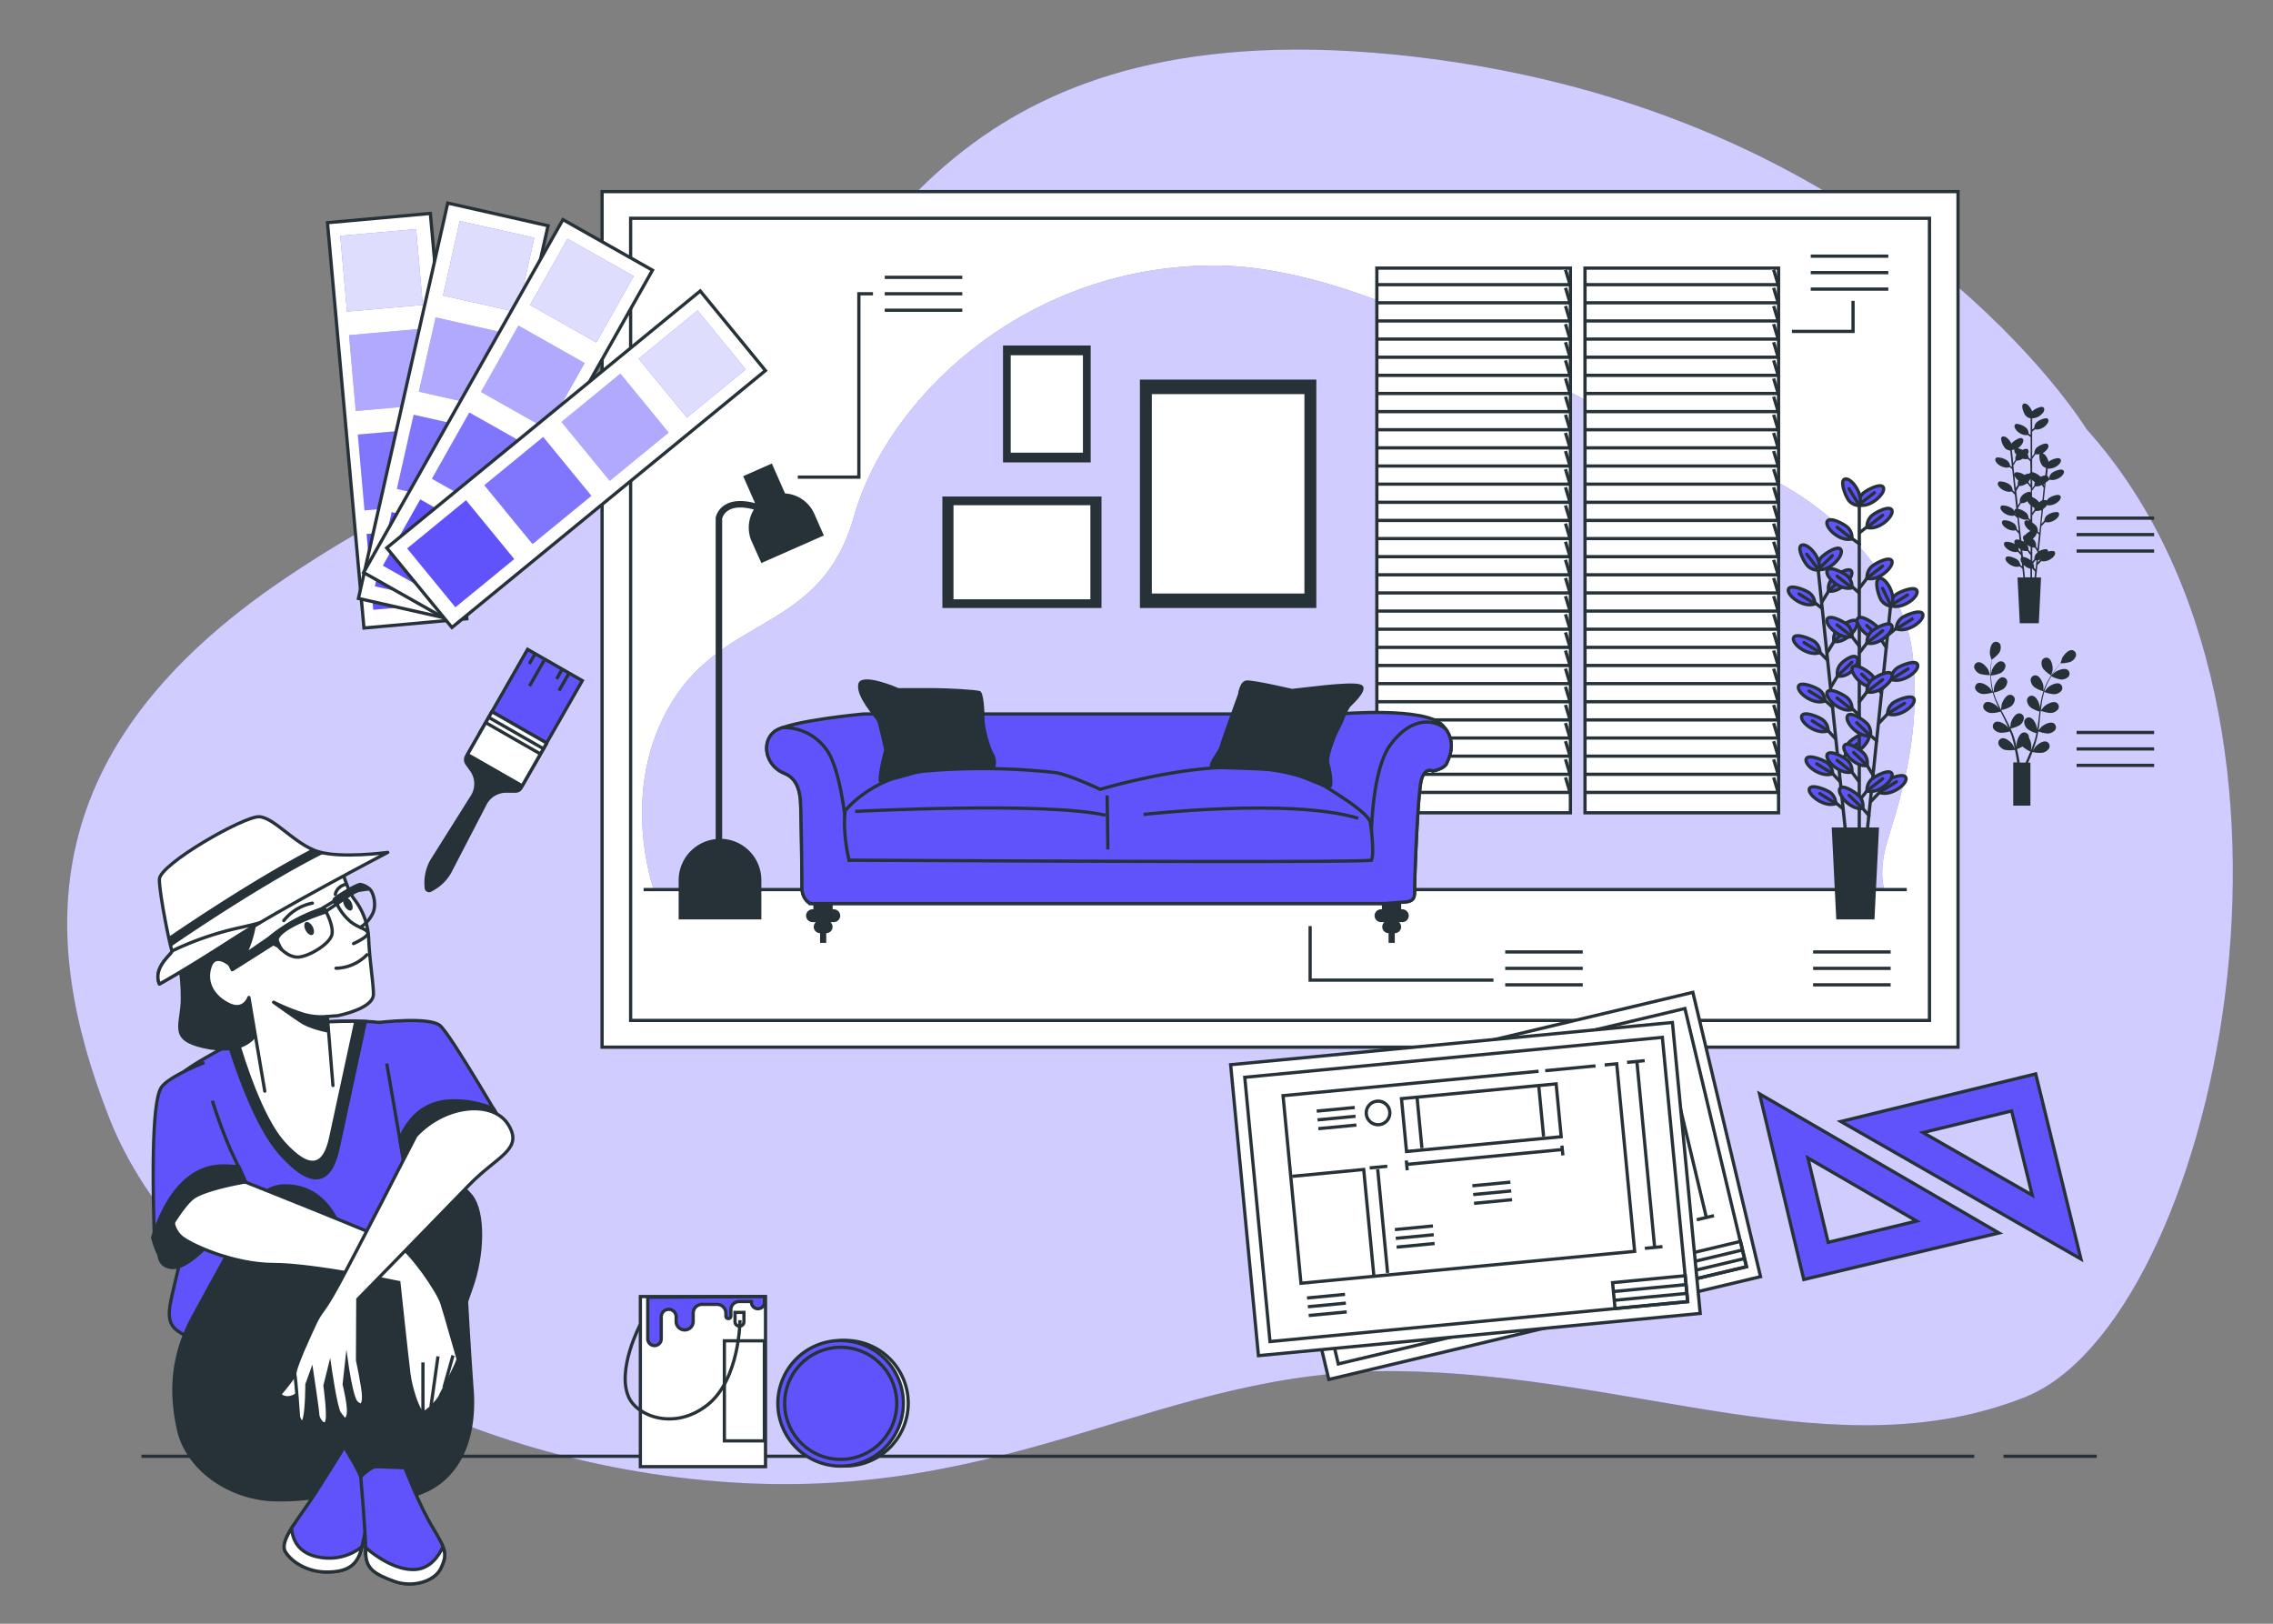 <svg xmlns="http://www.w3.org/2000/svg" viewBox="0 0 700 500"><rect x="0" y="0" width="700" height="500" fill="#808080" stroke="none"/><g id="freepik--background-simple--inject-18"><path d="M642.63,132.22s-58-95-201-114-169,59-198,86-79,22-156,74-76,110-54,166,98,105,188,112,136-35,209-34,135,31,193,8S723.63,222.22,642.63,132.22Z" style="fill:#6053FC"></path><path d="M642.63,132.22s-58-95-201-114-169,59-198,86-79,22-156,74-76,110-54,166,98,105,188,112,136-35,209-34,135,31,193,8S723.63,222.22,642.63,132.22Z" style="fill:#fff;opacity:0.7"></path></g><g id="freepik--Picture--inject-18"><rect x="185.42" y="59" width="417.58" height="263.45" style="fill:#fff;stroke:#263238;stroke-miterlimit:10"></rect><rect x="194.21" y="67.22" width="400" height="247" style="fill:#fff;stroke:#263238;stroke-miterlimit:10"></rect><path d="M580.27,273.93c-.52-1.93-1.25-6.32.37-12.77,2.22-8.89,11.66-31.66,8.33-60s-36.1-55.54-59.43-58.87-98.3-61.09-156.61-60.54S273,123.42,263,159s-39.44,30-56.1,57.2-5.55,57.76-5.55,57.76Z" style="fill:#6053FC"></path><path d="M580.27,273.93c-.52-1.93-1.25-6.32.37-12.77,2.22-8.89,11.66-31.66,8.33-60s-36.1-55.54-59.43-58.87-98.3-61.09-156.61-60.54S273,123.42,263,159s-39.44,30-56.1,57.2-5.55,57.76-5.55,57.76Z" style="fill:#fff;opacity:0.7"></path><line x1="198.21" y1="273.93" x2="587.21" y2="273.93" style="fill:none;stroke:#263238;stroke-miterlimit:10"></line><rect x="424.02" y="82.56" width="59.61" height="167.72" style="fill:#fff;stroke:#263238;stroke-miterlimit:10"></rect><polyline points="424.34 87.66 483.51 87.66 482.12 83.05" style="fill:#fff;stroke:#263238;stroke-miterlimit:10"></polyline><polyline points="424.34 93.24 483.51 93.24 482.12 88.63" style="fill:#fff;stroke:#263238;stroke-miterlimit:10"></polyline><polyline points="424.34 98.83 483.51 98.83 482.12 94.22" style="fill:#fff;stroke:#263238;stroke-miterlimit:10"></polyline><polyline points="424.34 104.41 483.51 104.41 482.12 99.8" style="fill:#fff;stroke:#263238;stroke-miterlimit:10"></polyline><polyline points="424.34 110 483.51 110 482.12 105.38" style="fill:#fff;stroke:#263238;stroke-miterlimit:10"></polyline><polyline points="424.34 115.58 483.51 115.58 482.12 110.97" style="fill:#fff;stroke:#263238;stroke-miterlimit:10"></polyline><polyline points="424.34 121.16 483.51 121.16 482.12 116.55" style="fill:#fff;stroke:#263238;stroke-miterlimit:10"></polyline><polyline points="424.34 126.75 483.51 126.75 482.12 122.14" style="fill:#fff;stroke:#263238;stroke-miterlimit:10"></polyline><polyline points="424.34 132.33 483.51 132.33 482.12 127.72" style="fill:#fff;stroke:#263238;stroke-miterlimit:10"></polyline><polyline points="424.34 137.91 483.51 137.91 482.12 133.3" style="fill:#fff;stroke:#263238;stroke-miterlimit:10"></polyline><polyline points="424.34 143.5 483.51 143.5 482.12 138.89" style="fill:#fff;stroke:#263238;stroke-miterlimit:10"></polyline><polyline points="424.34 149.08 483.51 149.08 482.12 144.47" style="fill:#fff;stroke:#263238;stroke-miterlimit:10"></polyline><polyline points="424.34 154.67 483.51 154.67 482.12 150.06" style="fill:#fff;stroke:#263238;stroke-miterlimit:10"></polyline><polyline points="424.34 160.25 483.51 160.25 482.12 155.64" style="fill:#fff;stroke:#263238;stroke-miterlimit:10"></polyline><polyline points="424.34 165.84 483.51 165.84 482.12 161.22" style="fill:#fff;stroke:#263238;stroke-miterlimit:10"></polyline><polyline points="424.34 171.42 483.51 171.42 482.12 166.81" style="fill:#fff;stroke:#263238;stroke-miterlimit:10"></polyline><polyline points="424.34 177 483.51 177 482.12 172.39" style="fill:#fff;stroke:#263238;stroke-miterlimit:10"></polyline><polyline points="424.34 182.59 483.51 182.59 482.12 177.98" style="fill:#fff;stroke:#263238;stroke-miterlimit:10"></polyline><polyline points="424.34 188.17 483.51 188.17 482.12 183.56" style="fill:#fff;stroke:#263238;stroke-miterlimit:10"></polyline><polyline points="424.34 193.75 483.51 193.75 482.12 189.14" style="fill:#fff;stroke:#263238;stroke-miterlimit:10"></polyline><polyline points="424.34 199.34 483.51 199.34 482.12 194.73" style="fill:#fff;stroke:#263238;stroke-miterlimit:10"></polyline><polyline points="424.34 204.92 483.51 204.92 482.12 200.31" style="fill:#fff;stroke:#263238;stroke-miterlimit:10"></polyline><polyline points="424.34 210.51 483.51 210.51 482.12 205.9" style="fill:#fff;stroke:#263238;stroke-miterlimit:10"></polyline><polyline points="424.34 216.09 483.51 216.09 482.12 211.48" style="fill:#fff;stroke:#263238;stroke-miterlimit:10"></polyline><polyline points="424.34 221.68 483.51 221.68 482.12 217.06" style="fill:#fff;stroke:#263238;stroke-miterlimit:10"></polyline><polyline points="424.34 227.26 483.51 227.26 482.12 222.65" style="fill:#fff;stroke:#263238;stroke-miterlimit:10"></polyline><polyline points="424.34 232.84 483.51 232.84 482.12 228.23" style="fill:#fff;stroke:#263238;stroke-miterlimit:10"></polyline><polyline points="424.34 238.43 483.51 238.43 482.12 233.82" style="fill:#fff;stroke:#263238;stroke-miterlimit:10"></polyline><polyline points="424.34 244.01 483.51 244.01 482.12 239.4" style="fill:#fff;stroke:#263238;stroke-miterlimit:10"></polyline><rect x="488.12" y="82.56" width="59.61" height="167.72" style="fill:#fff;stroke:#263238;stroke-miterlimit:10"></rect><polyline points="488.44 87.66 547.61 87.66 546.22 83.05" style="fill:#fff;stroke:#263238;stroke-miterlimit:10"></polyline><polyline points="488.44 93.24 547.61 93.24 546.22 88.63" style="fill:#fff;stroke:#263238;stroke-miterlimit:10"></polyline><polyline points="488.44 98.83 547.61 98.83 546.22 94.22" style="fill:#fff;stroke:#263238;stroke-miterlimit:10"></polyline><polyline points="488.44 104.41 547.61 104.41 546.22 99.8" style="fill:#fff;stroke:#263238;stroke-miterlimit:10"></polyline><polyline points="488.44 110 547.61 110 546.22 105.38" style="fill:#fff;stroke:#263238;stroke-miterlimit:10"></polyline><polyline points="488.44 115.58 547.61 115.58 546.22 110.97" style="fill:#fff;stroke:#263238;stroke-miterlimit:10"></polyline><polyline points="488.44 121.16 547.61 121.16 546.22 116.55" style="fill:#fff;stroke:#263238;stroke-miterlimit:10"></polyline><polyline points="488.44 126.75 547.61 126.75 546.22 122.14" style="fill:#fff;stroke:#263238;stroke-miterlimit:10"></polyline><polyline points="488.44 132.33 547.61 132.33 546.22 127.72" style="fill:#fff;stroke:#263238;stroke-miterlimit:10"></polyline><polyline points="488.44 137.91 547.61 137.91 546.22 133.3" style="fill:#fff;stroke:#263238;stroke-miterlimit:10"></polyline><polyline points="488.44 143.5 547.61 143.5 546.22 138.89" style="fill:#fff;stroke:#263238;stroke-miterlimit:10"></polyline><polyline points="488.44 149.08 547.61 149.08 546.22 144.47" style="fill:#fff;stroke:#263238;stroke-miterlimit:10"></polyline><polyline points="488.44 154.67 547.61 154.67 546.22 150.06" style="fill:#fff;stroke:#263238;stroke-miterlimit:10"></polyline><polyline points="488.44 160.25 547.61 160.25 546.22 155.64" style="fill:#fff;stroke:#263238;stroke-miterlimit:10"></polyline><polyline points="488.44 165.84 547.61 165.84 546.22 161.22" style="fill:#fff;stroke:#263238;stroke-miterlimit:10"></polyline><polyline points="488.44 171.42 547.61 171.42 546.22 166.81" style="fill:#fff;stroke:#263238;stroke-miterlimit:10"></polyline><polyline points="488.44 177 547.61 177 546.22 172.39" style="fill:#fff;stroke:#263238;stroke-miterlimit:10"></polyline><polyline points="488.44 182.59 547.61 182.59 546.22 177.98" style="fill:#fff;stroke:#263238;stroke-miterlimit:10"></polyline><polyline points="488.44 188.17 547.61 188.17 546.22 183.56" style="fill:#fff;stroke:#263238;stroke-miterlimit:10"></polyline><polyline points="488.44 193.75 547.61 193.75 546.22 189.14" style="fill:#fff;stroke:#263238;stroke-miterlimit:10"></polyline><polyline points="488.44 199.34 547.61 199.34 546.22 194.73" style="fill:#fff;stroke:#263238;stroke-miterlimit:10"></polyline><polyline points="488.44 204.92 547.61 204.92 546.22 200.31" style="fill:#fff;stroke:#263238;stroke-miterlimit:10"></polyline><polyline points="488.44 210.51 547.61 210.51 546.22 205.9" style="fill:#fff;stroke:#263238;stroke-miterlimit:10"></polyline><polyline points="488.44 216.09 547.61 216.09 546.22 211.48" style="fill:#fff;stroke:#263238;stroke-miterlimit:10"></polyline><polyline points="488.44 221.68 547.61 221.68 546.22 217.06" style="fill:#fff;stroke:#263238;stroke-miterlimit:10"></polyline><polyline points="488.44 227.26 547.61 227.26 546.22 222.65" style="fill:#fff;stroke:#263238;stroke-miterlimit:10"></polyline><polyline points="488.44 232.84 547.61 232.84 546.22 228.23" style="fill:#fff;stroke:#263238;stroke-miterlimit:10"></polyline><polyline points="488.44 238.43 547.61 238.43 546.22 233.82" style="fill:#fff;stroke:#263238;stroke-miterlimit:10"></polyline><polyline points="488.44 244.01 547.61 244.01 546.22 239.4" style="fill:#fff;stroke:#263238;stroke-miterlimit:10"></polyline><path d="M431.82,280h-.31v-3.23h-5.93V280h-.31a2,2,0,0,0-1.95,1.95h0a2,2,0,0,0,1.95,2h1.06a1.95,1.95,0,0,0,1.3,3.4h0v3h1.91v-3h0a1.94,1.94,0,0,0,1.29-3.4h1.07a2,2,0,0,0,1.95-2h0A2,2,0,0,0,431.82,280Z" style="fill:#263238"></path><path d="M256.73,280h-.3v-3.23h-5.94V280h-.3a2,2,0,0,0-1.95,1.95h0a2,2,0,0,0,1.95,2h1.06a1.95,1.95,0,0,0,1.3,3.4h0v3h1.9v-3h0a1.95,1.95,0,0,0,1.3-3.4h1.06a2,2,0,0,0,1.95-2h0A2,2,0,0,0,256.73,280Z" style="fill:#263238"></path><path d="M441.26,237.43s-2.34-1.4-3.52,2.58-2.11,30.71-2.11,33.29.24,4.21-3,4.45-6.1.47-6.1.47h-177S247,277.05,247,273.3s-.23-23.44-.47-26.73-1.22-6.95-4.92-8.43c-5.86-2.35-7.27-9.61-3.05-12.89s27.43-5.4,27.43-5.4H412.43s26.49-2.34,31.88,3.52c4.61,5,1.87,10.08,1.17,11.72S441.26,237.43,441.26,237.43Z" style="fill:#6053FC;stroke:#263238;stroke-miterlimit:10"></path><path d="M428.13,229.46c-6.79,9.38-5.86,35.4-5.86,35.4H261.48s-1.17-24.38-6.32-33.05A16.1,16.1,0,0,0,241,224.05a9.3,9.3,0,0,0-2.47,1.2c-4.22,3.28-2.81,10.54,3.05,12.89,3.7,1.48,4.69,5.15,4.92,8.43s.47,23,.47,26.73,2.58,4.92,2.58,4.92h177s2.82-.24,6.1-.47,3-1.88,3-4.45.94-29.3,2.11-33.29,3.52-2.58,3.52-2.58,3.52-.7,4.22-2.34,3-5.92-.21-10.52l0,0C442.2,221.73,434.93,220.09,428.13,229.46Z" style="fill:#6053FC;stroke:#263238;stroke-miterlimit:10"></path><path d="M260.31,249.62s8.21-10.55,24.61-12.19a205.69,205.69,0,0,1,40.08.47c4.46.71,13.83,5.16,13.83,5.16s23.21-7,41.72-6.8,27.19,5.63,28.6,6.56,12.42,7.5,12.89,10.55,1.17,10.55.23,11.49-160.79,0-160.79,0S259.37,256.42,260.31,249.62Z" style="fill:#6053FC;stroke:#263238;stroke-miterlimit:10"></path><path d="M263.36,249.86s58.36-3.05,77.11,1.17" style="fill:none;stroke:#263238;stroke-miterlimit:10"></path><path d="M352.19,250.79s45.24-5.15,66.1,1.18" style="fill:none;stroke:#263238;stroke-miterlimit:10"></path><path d="M340.94,244.93s.24,12.19.24,16.65" style="fill:none;stroke:#263238;stroke-miterlimit:10"></path><path d="M276.72,211.89s-11.72-5.16-12.42-1.18,5.39,10.32,5.86,11.49,2.11,8.67,2.11,8.67-2.58,9.61-1.41,10.08,11.95-2.81,14.06-3.52,20.39-.7,21.1-.7,1.17-2.81,0-4.69-2.82-8-2.82-10.54-.23-8.21-1.4-8.68-10.55-.93-13.83-.93Z" style="fill:#263238"></path><path d="M397.9,212.12s-12-2.81-14.07-2.58-2.57,4.22-2.57,4.22-5.16,14.06-5.63,15.94-4.45,6.09-2.58,6.8,20.16.46,23.91,1.64,12.42,5.62,13.13,4.22-.24-6.1-.71-7.5,1.64-7.51,3.05-10.08,2.58-6.33,3.52-7.27,6.32-5.86,2.81-6.8S400.71,211.89,397.9,212.12Z" style="fill:#263238"></path><path d="M222.4,258.3V159.65a4.31,4.31,0,0,1,2-2.53c1.76-1.05,4.43-1.12,7.77-.22a10.56,10.56,0,0,0-.7,9.77l3,6.7,19.24-8.48-2.95-6.71a10.6,10.6,0,0,0-9-6.24l-4.06-9.21-8.83,3.9,3.66,8.3c-3.83-1-6.9-.86-9.13.46a6.31,6.31,0,0,0-3,4v99A12.75,12.75,0,0,0,209,271v12.11h25.47V271A12.74,12.74,0,0,0,222.4,258.3Z" style="fill:#263238"></path><rect x="351.55" y="117.39" width="53.33" height="69.33" style="fill:#263238;stroke:#263238;stroke-miterlimit:10"></rect><rect x="354.22" y="120.86" width="48" height="62.4" style="fill:#fff;stroke:#263238;stroke-miterlimit:10"></rect><rect x="290.72" y="153.39" width="48" height="33.33" style="fill:#263238;stroke:#263238;stroke-miterlimit:10"></rect><rect x="293.14" y="155.07" width="43.16" height="29.97" style="fill:#fff;stroke:#263238;stroke-miterlimit:10"></rect><rect x="308.89" y="106.39" width="27" height="36" style="fill:#263238"></rect><rect x="310.76" y="108.89" width="23.25" height="31" style="fill:#fff;stroke:#263238;stroke-miterlimit:10"></rect><line x1="559.97" y1="175.79" x2="568.4" y2="256.52" style="fill:none;stroke:#263238;stroke-linecap:round;stroke-linejoin:round"></line><line x1="566.74" y1="240.73" x2="563.22" y2="237.03" style="fill:none;stroke:#263238;stroke-linecap:round;stroke-linejoin:round"></line><path d="M564.38,238.24a4.33,4.33,0,0,0-1.52-3.24c-1-.87-6.14-3-6.63-1.23C555.7,235.75,561,239.63,564.38,238.24Z" style="fill:#6053FC;stroke:#263238;stroke-miterlimit:10"></path><line x1="564.38" y1="238.24" x2="559.47" y2="235.18" style="fill:none;stroke:#263238;stroke-linecap:round;stroke-linejoin:round"></line><line x1="567.61" y1="249.07" x2="564.18" y2="246.22" style="fill:none;stroke:#263238;stroke-linecap:round;stroke-linejoin:round"></line><path d="M565.34,247.42a4.33,4.33,0,0,0-1.52-3.24c-1-.87-6.14-3-6.63-1.22S561.94,248.81,565.34,247.42Z" style="fill:#6053FC;stroke:#263238;stroke-miterlimit:10"></path><line x1="565.34" y1="247.42" x2="560.43" y2="244.36" style="fill:none;stroke:#263238;stroke-linecap:round;stroke-linejoin:round"></line><line x1="564.35" y1="217.75" x2="560.88" y2="214.63" style="fill:none;stroke:#263238;stroke-linecap:round;stroke-linejoin:round"></line><path d="M562,215.84a4.32,4.32,0,0,0-1.52-3.24c-1-.88-6.14-3-6.63-1.23C553.36,213.35,558.64,217.23,562,215.84Z" style="fill:#6053FC;stroke:#263238;stroke-miterlimit:10"></path><line x1="562.04" y1="215.84" x2="557.13" y2="212.78" style="fill:none;stroke:#263238;stroke-linecap:round;stroke-linejoin:round"></line><line x1="565.32" y1="227.51" x2="561.84" y2="223.81" style="fill:none;stroke:#263238;stroke-linecap:round;stroke-linejoin:round"></line><path d="M563,225a4.32,4.32,0,0,0-1.52-3.24c-1-.88-6.14-3.05-6.63-1.23C554.32,222.53,559.6,226.41,563,225Z" style="fill:#6053FC;stroke:#263238;stroke-miterlimit:10"></path><line x1="563" y1="225.02" x2="558.09" y2="221.96" style="fill:none;stroke:#263238;stroke-linecap:round;stroke-linejoin:round"></line><line x1="562.8" y1="203.26" x2="559.32" y2="199.71" style="fill:none;stroke:#263238;stroke-linecap:round;stroke-linejoin:round"></line><path d="M560.48,200.92a4.33,4.33,0,0,0-1.52-3.24c-1-.87-6.14-3-6.63-1.23C551.8,198.43,557.08,202.31,560.48,200.92Z" style="fill:#6053FC;stroke:#263238;stroke-miterlimit:10"></path><line x1="560.48" y1="200.92" x2="555.57" y2="197.86" style="fill:none;stroke:#263238;stroke-linecap:round;stroke-linejoin:round"></line><line x1="561.13" y1="187.31" x2="557.76" y2="184.73" style="fill:none;stroke:#263238;stroke-linecap:round;stroke-linejoin:round"></line><path d="M558.92,185.94a4.33,4.33,0,0,0-1.52-3.24c-1-.87-6.14-3-6.63-1.23C550.24,183.45,555.52,187.33,558.92,185.94Z" style="fill:#6053FC;stroke:#263238;stroke-miterlimit:10"></path><line x1="558.92" y1="185.94" x2="554.01" y2="182.88" style="fill:none;stroke:#263238;stroke-linecap:round;stroke-linejoin:round"></line><line x1="566.4" y1="235.64" x2="569.3" y2="230.9" style="fill:none;stroke:#263238;stroke-linecap:round;stroke-linejoin:round"></line><path d="M568.42,232.32a4.31,4.31,0,0,1,.81-3.48c.78-1.06,5.38-4.25,6.24-2.57S572,233,568.42,232.32Z" style="fill:#6053FC;stroke:#263238;stroke-miterlimit:10"></path><line x1="568.42" y1="232.32" x2="571.87" y2="229.08" style="fill:none;stroke:#263238;stroke-linecap:round;stroke-linejoin:round"></line><line x1="563.88" y1="211.47" x2="566.78" y2="206.74" style="fill:none;stroke:#263238;stroke-linecap:round;stroke-linejoin:round"></line><path d="M565.89,208.16a4.34,4.34,0,0,1,.82-3.48c.78-1.06,4.38-3.72,5.23-2C572.87,204.47,569.51,208.82,565.89,208.16Z" style="fill:#6053FC;stroke:#263238;stroke-miterlimit:10"></path><line x1="565.89" y1="208.16" x2="570.32" y2="203.93" style="fill:none;stroke:#263238;stroke-linecap:round;stroke-linejoin:round"></line><line x1="562.77" y1="200.86" x2="565.67" y2="196.12" style="fill:none;stroke:#263238;stroke-linecap:round;stroke-linejoin:round"></line><path d="M564.79,197.54a4.31,4.31,0,0,1,.81-3.48c.78-1.06,5.38-4.25,6.24-2.57S568.4,198.2,564.79,197.54Z" style="fill:#6053FC;stroke:#263238;stroke-miterlimit:10"></path><line x1="564.79" y1="197.54" x2="569.21" y2="193.31" style="fill:none;stroke:#263238;stroke-linecap:round;stroke-linejoin:round"></line><line x1="561.14" y1="185.29" x2="564.05" y2="180.55" style="fill:none;stroke:#263238;stroke-linecap:round;stroke-linejoin:round"></line><path d="M563.16,182a4.36,4.36,0,0,1,.82-3.49c.78-1.06,5.38-4.25,6.23-2.57S566.78,182.63,563.16,182Z" style="fill:#6053FC;stroke:#263238;stroke-miterlimit:10"></path><line x1="563.16" y1="181.98" x2="567.58" y2="177.75" style="fill:none;stroke:#263238;stroke-linecap:round;stroke-linejoin:round"></line><path d="M559.9,175.34a4.31,4.31,0,0,1,.82-3.49c.78-1.06,5.38-4.25,6.23-2.57C567.88,171.11,563.52,176,559.9,175.34Z" style="fill:#6053FC;stroke:#263238;stroke-miterlimit:10"></path><line x1="559.9" y1="175.34" x2="564.32" y2="171.11" style="fill:none;stroke:#263238;stroke-linecap:round;stroke-linejoin:round"></line><path d="M560.16,175.52a4.33,4.33,0,0,1-3.38-1.18c-1-.89-3.66-5.79-1.91-6.47C556.79,167.14,561.19,172,560.16,175.52Z" style="fill:#6053FC;stroke:#263238;stroke-miterlimit:10"></path><line x1="560.16" y1="175.52" x2="556.42" y2="170.68" style="fill:none;stroke:#263238;stroke-linecap:round;stroke-linejoin:round"></line><line x1="572.59" y1="154.03" x2="572.59" y2="256.13" style="fill:none;stroke:#263238;stroke-linecap:round;stroke-linejoin:round"></line><line x1="582.19" y1="186.9" x2="573.82" y2="267.64" style="fill:none;stroke:#263238;stroke-linecap:round;stroke-linejoin:round"></line><line x1="575.59" y1="251.15" x2="573.65" y2="248.93" style="fill:none;stroke:#263238;stroke-linecap:round;stroke-linejoin:round"></line><path d="M573.65,248.93a4.34,4.34,0,0,0-.82-3.48c-.78-1.06-5.38-4.25-6.24-2.57S570,249.59,573.65,248.93Z" style="fill:#6053FC;stroke:#263238;stroke-miterlimit:10"></path><line x1="573.65" y1="248.93" x2="569.47" y2="244.92" style="fill:none;stroke:#263238;stroke-linecap:round;stroke-linejoin:round"></line><line x1="577.95" y1="228.1" x2="575.08" y2="225.69" style="fill:none;stroke:#263238;stroke-linecap:round;stroke-linejoin:round"></line><path d="M576,226.52a4.29,4.29,0,0,0-.82-3.48c-.78-1.06-5.38-4.24-6.23-2.57C568,222.3,572.36,227.18,576,226.52Z" style="fill:#6053FC;stroke:#263238;stroke-miterlimit:10"></path><line x1="575.97" y1="226.52" x2="571.8" y2="222.52" style="fill:none;stroke:#263238;stroke-linecap:round;stroke-linejoin:round"></line><line x1="577.04" y1="239.02" x2="574.13" y2="234.28" style="fill:none;stroke:#263238;stroke-linecap:round;stroke-linejoin:round"></line><path d="M575,235.71a4.36,4.36,0,0,0-.82-3.49c-.78-1.06-5.38-4.24-6.24-2.56S571.41,236.37,575,235.71Z" style="fill:#6053FC;stroke:#263238;stroke-miterlimit:10"></path><line x1="575.02" y1="235.71" x2="570.84" y2="231.7" style="fill:none;stroke:#263238;stroke-linecap:round;stroke-linejoin:round"></line><line x1="579.41" y1="213.38" x2="576.63" y2="210.19" style="fill:none;stroke:#263238;stroke-linecap:round;stroke-linejoin:round"></line><path d="M577.52,211.61a4.36,4.36,0,0,0-.82-3.49c-.78-1.05-5.38-4.24-6.23-2.56S573.91,212.27,577.52,211.61Z" style="fill:#6053FC;stroke:#263238;stroke-miterlimit:10"></path><line x1="577.52" y1="211.61" x2="573.34" y2="207.6" style="fill:none;stroke:#263238;stroke-linecap:round;stroke-linejoin:round"></line><line x1="580.87" y1="199.36" x2="578.19" y2="195.21" style="fill:none;stroke:#263238;stroke-linecap:round;stroke-linejoin:round"></line><path d="M579.08,196.63a4.34,4.34,0,0,0-.83-3.49c-.77-1-5.38-4.24-6.23-2.56S575.46,197.29,579.08,196.63Z" style="fill:#6053FC;stroke:#263238;stroke-miterlimit:10"></path><line x1="579.08" y1="196.63" x2="574.9" y2="192.62" style="fill:none;stroke:#263238;stroke-linecap:round;stroke-linejoin:round"></line><line x1="576.16" y1="246.79" x2="579.98" y2="242.76" style="fill:none;stroke:#263238;stroke-linecap:round;stroke-linejoin:round"></line><path d="M578.82,244a4.33,4.33,0,0,1,1.51-3.24c1-.88,6.14-3,6.63-1.24C587.5,241.47,582.22,245.36,578.82,244Z" style="fill:#6053FC;stroke:#263238;stroke-miterlimit:10"></path><line x1="578.82" y1="243.97" x2="584.01" y2="240.74" style="fill:none;stroke:#263238;stroke-linecap:round;stroke-linejoin:round"></line><line x1="578.67" y1="222.63" x2="582.48" y2="218.6" style="fill:none;stroke:#263238;stroke-linecap:round;stroke-linejoin:round"></line><path d="M581.32,219.8a4.33,4.33,0,0,1,1.52-3.24c1-.87,6.14-3.05,6.63-1.23C590,217.31,584.73,221.19,581.32,219.8Z" style="fill:#6053FC;stroke:#263238;stroke-miterlimit:10"></path><line x1="581.32" y1="219.8" x2="586.52" y2="216.58" style="fill:none;stroke:#263238;stroke-linecap:round;stroke-linejoin:round"></line><line x1="579.77" y1="212.01" x2="583.58" y2="207.98" style="fill:none;stroke:#263238;stroke-linecap:round;stroke-linejoin:round"></line><path d="M582.42,209.19a4.34,4.34,0,0,1,1.52-3.25c1-.87,6.14-3.05,6.63-1.23C591.11,206.69,585.83,210.57,582.42,209.19Z" style="fill:#6053FC;stroke:#263238;stroke-miterlimit:10"></path><line x1="582.42" y1="209.19" x2="587.62" y2="205.96" style="fill:none;stroke:#263238;stroke-linecap:round;stroke-linejoin:round"></line><line x1="581.34" y1="195.65" x2="585.2" y2="192.41" style="fill:none;stroke:#263238;stroke-linecap:round;stroke-linejoin:round"></line><path d="M584,193.62a4.32,4.32,0,0,1,1.52-3.24c1-.88,6.14-3,6.63-1.24C592.72,191.12,587.44,195,584,193.62Z" style="fill:#6053FC;stroke:#263238;stroke-miterlimit:10"></path><line x1="584.04" y1="193.62" x2="589.24" y2="190.39" style="fill:#fff;stroke:#263238;stroke-miterlimit:10"></line><path d="M582.22,186.45a4.34,4.34,0,0,1,1.51-3.24c1-.88,6.14-3.05,6.63-1.23C590.9,184,585.62,187.84,582.22,186.45Z" style="fill:#6053FC;stroke:#263238;stroke-miterlimit:10"></path><line x1="582.22" y1="186.45" x2="587.42" y2="183.22" style="fill:none;stroke:#263238;stroke-linecap:round;stroke-linejoin:round"></line><path d="M582.43,186.68a4.32,4.32,0,0,1-3.06-1.85c-.77-1.06-2.39-6.42-.53-6.72C580.86,177.79,584.17,183.44,582.43,186.68Z" style="fill:#6053FC;stroke:#263238;stroke-miterlimit:10"></path><line x1="582.43" y1="186.68" x2="579.77" y2="181.17" style="fill:none;stroke:#263238;stroke-linecap:round;stroke-linejoin:round"></line><line x1="572.45" y1="240.59" x2="569.29" y2="236.37" style="fill:none;stroke:#263238;stroke-linecap:round;stroke-linejoin:round"></line><path d="M570.32,237.69a4.3,4.3,0,0,0-1.17-3.38c-.89-1-5.79-3.67-6.47-1.91S566.8,238.72,570.32,237.69Z" style="fill:#6053FC;stroke:#263238;stroke-miterlimit:10"></path><line x1="570.32" y1="237.69" x2="565.75" y2="234.13" style="fill:none;stroke:#263238;stroke-linecap:round;stroke-linejoin:round"></line><line x1="572.56" y1="220.22" x2="569.29" y2="217.18" style="fill:none;stroke:#263238;stroke-linecap:round;stroke-linejoin:round"></line><path d="M570.32,218.5a4.31,4.31,0,0,0-1.17-3.38c-.89-1-5.79-3.67-6.47-1.91S566.8,219.53,570.32,218.5Z" style="fill:#6053FC;stroke:#263238;stroke-miterlimit:10"></path><line x1="570.32" y1="218.5" x2="565.75" y2="214.95" style="fill:none;stroke:#263238;stroke-linecap:round;stroke-linejoin:round"></line><line x1="572.67" y1="199.06" x2="569.29" y2="194.65" style="fill:none;stroke:#263238;stroke-linecap:round;stroke-linejoin:round"></line><path d="M570.32,196a4.31,4.31,0,0,0-1.17-3.38c-.89-1-5.79-3.66-6.47-1.91C562,192.59,566.8,197,570.32,196Z" style="fill:#6053FC;stroke:#263238;stroke-miterlimit:10"></path><line x1="570.32" y1="195.97" x2="565.75" y2="192.42" style="fill:none;stroke:#263238;stroke-linecap:round;stroke-linejoin:round"></line><line x1="572.45" y1="182.5" x2="569.29" y2="179.66" style="fill:none;stroke:#263238;stroke-linecap:round;stroke-linejoin:round"></line><path d="M570.32,181a4.3,4.3,0,0,0-1.17-3.38c-.89-1-5.79-3.67-6.47-1.91C562,177.6,566.8,182,570.32,181Z" style="fill:#6053FC;stroke:#263238;stroke-miterlimit:10"></path><line x1="570.32" y1="180.98" x2="565.75" y2="177.42" style="fill:none;stroke:#263238;stroke-linecap:round;stroke-linejoin:round"></line><line x1="572.64" y1="167.5" x2="569.36" y2="165.1" style="fill:none;stroke:#263238;stroke-linecap:round;stroke-linejoin:round"></line><path d="M570.32,165.92a4.3,4.3,0,0,0-1.17-3.38c-.89-1-5.79-3.67-6.47-1.91C562,162.54,566.8,167,570.32,165.92Z" style="fill:#6053FC;stroke:#263238;stroke-miterlimit:10"></path><line x1="570.32" y1="165.92" x2="565.75" y2="162.36" style="fill:none;stroke:#263238;stroke-linecap:round;stroke-linejoin:round"></line><line x1="573.25" y1="245.68" x2="575.98" y2="242.22" style="fill:none;stroke:#263238;stroke-linecap:round;stroke-linejoin:round"></line><path d="M575,243.55a4.33,4.33,0,0,1,1.18-3.38c.88-1,5.79-3.67,6.46-1.91C583.33,240.17,578.48,244.58,575,243.55Z" style="fill:#6053FC;stroke:#263238;stroke-miterlimit:10"></path><line x1="574.95" y1="243.55" x2="579.79" y2="239.8" style="fill:none;stroke:#263238;stroke-linecap:round;stroke-linejoin:round"></line><line x1="572.6" y1="216.12" x2="575.98" y2="211.71" style="fill:none;stroke:#263238;stroke-linecap:round;stroke-linejoin:round"></line><path d="M575,213a4.34,4.34,0,0,1,1.18-3.38c.88-1,5.79-3.67,6.46-1.91S578.48,214.06,575,213Z" style="fill:#6053FC;stroke:#263238;stroke-miterlimit:10"></path><line x1="574.95" y1="213.03" x2="579.79" y2="209.29" style="fill:none;stroke:#263238;stroke-linecap:round;stroke-linejoin:round"></line><line x1="572.6" y1="201.06" x2="575.98" y2="196.65" style="fill:none;stroke:#263238;stroke-linecap:round;stroke-linejoin:round"></line><path d="M575,198a4.34,4.34,0,0,1,1.18-3.38c.88-1,5.79-3.67,6.46-1.91S578.48,199,575,198Z" style="fill:#6053FC;stroke:#263238;stroke-miterlimit:10"></path><line x1="574.95" y1="197.97" x2="579.79" y2="194.22" style="fill:none;stroke:#263238;stroke-linecap:round;stroke-linejoin:round"></line><line x1="572.6" y1="181.15" x2="575.98" y2="176.74" style="fill:none;stroke:#263238;stroke-linecap:round;stroke-linejoin:round"></line><path d="M575,178.06a4.34,4.34,0,0,1,1.18-3.38c.88-1,5.79-3.67,6.46-1.91S578.48,179.09,575,178.06Z" style="fill:#6053FC;stroke:#263238;stroke-miterlimit:10"></path><line x1="574.95" y1="178.06" x2="579.79" y2="174.32" style="fill:none;stroke:#263238;stroke-linecap:round;stroke-linejoin:round"></line><line x1="572.75" y1="163.97" x2="576.06" y2="161.38" style="fill:none;stroke:#263238;stroke-linecap:round;stroke-linejoin:round"></line><path d="M575,162.41a4.34,4.34,0,0,1,1.18-3.38c.88-1,5.79-3.67,6.46-1.91C583.33,159,578.48,163.44,575,162.41Z" style="fill:#6053FC;stroke:#263238;stroke-miterlimit:10"></path><line x1="574.95" y1="162.41" x2="579.79" y2="158.67" style="fill:none;stroke:#263238;stroke-linecap:round;stroke-linejoin:round"></line><path d="M572.4,155.47a4.31,4.31,0,0,1,1.17-3.38c.89-1,5.79-3.67,6.47-1.91S575.92,156.5,572.4,155.47Z" style="fill:#6053FC;stroke:#263238;stroke-miterlimit:10"></path><line x1="572.4" y1="155.47" x2="577.24" y2="151.72" style="fill:none;stroke:#263238;stroke-linecap:round;stroke-linejoin:round"></line><path d="M572.63,155.68a4.32,4.32,0,0,1-3.24-1.53c-.87-1-3-6.14-1.22-6.63C570.15,147,574,152.28,572.63,155.68Z" style="fill:#6053FC;stroke:#263238;stroke-miterlimit:10"></path><line x1="572.63" y1="155.68" x2="569.42" y2="150.47" style="fill:none;stroke:#263238;stroke-linecap:round;stroke-linejoin:round"></line><polygon points="576.79 282.61 565.98 282.61 564.63 255.3 578.14 255.3 576.79 282.61" style="fill:#263238;stroke:#263238;stroke-miterlimit:10"></polygon><polyline points="245.69 146.92 264.5 146.92 264.5 90.46 268.85 90.46" style="fill:none;stroke:#263238;stroke-miterlimit:10"></polyline><line x1="272.47" y1="85.4" x2="296.35" y2="85.4" style="fill:none;stroke:#263238;stroke-miterlimit:10"></line><line x1="272.47" y1="90.46" x2="296.35" y2="90.46" style="fill:none;stroke:#263238;stroke-miterlimit:10"></line><line x1="272.47" y1="95.53" x2="296.35" y2="95.53" style="fill:none;stroke:#263238;stroke-miterlimit:10"></line><line x1="463.55" y1="293.13" x2="487.43" y2="293.13" style="fill:none;stroke:#263238;stroke-miterlimit:10"></line><line x1="463.55" y1="298.19" x2="487.43" y2="298.19" style="fill:none;stroke:#263238;stroke-miterlimit:10"></line><line x1="463.55" y1="303.26" x2="487.43" y2="303.26" style="fill:none;stroke:#263238;stroke-miterlimit:10"></line><line x1="558.37" y1="293.13" x2="582.25" y2="293.13" style="fill:none;stroke:#263238;stroke-miterlimit:10"></line><line x1="558.37" y1="298.19" x2="582.25" y2="298.19" style="fill:none;stroke:#263238;stroke-miterlimit:10"></line><line x1="558.37" y1="303.26" x2="582.25" y2="303.26" style="fill:none;stroke:#263238;stroke-miterlimit:10"></line><line x1="557.64" y1="78.88" x2="581.53" y2="78.88" style="fill:none;stroke:#263238;stroke-miterlimit:10"></line><line x1="557.64" y1="83.95" x2="581.53" y2="83.95" style="fill:none;stroke:#263238;stroke-miterlimit:10"></line><line x1="557.64" y1="89.02" x2="581.53" y2="89.02" style="fill:none;stroke:#263238;stroke-miterlimit:10"></line><polyline points="403.47 285.17 403.47 301.81 459.93 301.81" style="fill:none;stroke:#263238;stroke-miterlimit:10"></polyline><polyline points="551.85 102.05 570.67 102.05 570.67 92.64" style="fill:none;stroke:#263238;stroke-miterlimit:10"></polyline></g><g id="freepik--Floor--inject-18"><line x1="617" y1="448.43" x2="645.73" y2="448.43" style="fill:none;stroke:#263238;stroke-miterlimit:10"></line><line x1="43.56" y1="448.43" x2="608" y2="448.43" style="fill:none;stroke:#263238;stroke-miterlimit:10"></line></g><g id="freepik--paint-brush--inject-18"><rect x="153.89" y="202.82" width="19.41" height="29.5" transform="translate(129.69 -52.52) rotate(29.79)" style="fill:#6053FC;stroke:#263238;stroke-miterlimit:10"></rect><path d="M151.51,219.15l-7.85,13.71a2.14,2.14,0,0,0,.05,2.2l1.7,2.38a7.33,7.33,0,0,1,.17,7.56L133,265a13.71,13.71,0,0,0-1.78,7.62l.05.79a.89.89,0,0,0,1.34.71l.86-.5a13.65,13.65,0,0,0,5-5l11.06-21.32a7.3,7.3,0,0,1,6.6-3.68h2.59a1.94,1.94,0,0,0,1.75-1l7.9-13.81Z" style="fill:#263238;stroke:#263238;stroke-linejoin:round"></path><rect x="148.57" y="220.85" width="15.18" height="19.41" transform="translate(-121.51 251.55) rotate(-60.21)" style="fill:#fff;stroke:#263238;stroke-linejoin:round"></rect><line x1="150.58" y1="220.95" x2="167.49" y2="230.63" style="fill:none;stroke:#263238;stroke-linejoin:round"></line><line x1="149.65" y1="222.56" x2="166.57" y2="232.25" style="fill:none;stroke:#263238;stroke-linejoin:round"></line><line x1="164.92" y1="201.08" x2="163" y2="204.44" style="fill:#fff;stroke:#263238;stroke-miterlimit:10"></line><line x1="167.55" y1="203.41" x2="163.06" y2="211.25" style="fill:#fff;stroke:#263238;stroke-miterlimit:10"></line><line x1="173.11" y1="206.1" x2="171.4" y2="209.09" style="fill:#fff;stroke:#263238;stroke-miterlimit:10"></line><line x1="175.16" y1="207.43" x2="172.16" y2="212.66" style="fill:#fff;stroke:#263238;stroke-miterlimit:10"></line></g><g id="freepik--paint-bucket--inject-18"><rect x="197.21" y="399.25" width="38.54" height="52.38" style="fill:#fff;stroke:#263238;stroke-miterlimit:10"></rect><rect x="223.08" y="412.88" width="12.32" height="30.81" style="fill:none;stroke:#263238;stroke-miterlimit:10"></rect><path d="M197.2,407.82s-7.41,14-3.56,22.45c2.74,6,14.29,10.23,24.25,2.33s10-26.07,10-26.07" style="fill:none;stroke:#263238;stroke-miterlimit:10"></path><path d="M227.73,408.36h0a1.36,1.36,0,0,1-1.37-1.36v-2.88h2.74V407A1.36,1.36,0,0,1,227.73,408.36Z" style="fill:none;stroke:#263238;stroke-miterlimit:10"></path><path d="M199.48,399.47v12.8a2.08,2.08,0,0,0,2.08,2.08h0a2.08,2.08,0,0,0,2.08-2.08v-6.79a2.29,2.29,0,0,1,2.29-2.29h0a2.3,2.3,0,0,1,2.3,2.29v1.43a2.62,2.62,0,0,0,2.63,2.62h0a2.62,2.62,0,0,0,2.62-2.62v-2.55a2.7,2.7,0,0,1,2.71-2.7h4.65a2.71,2.71,0,0,1,2.71,2.7v.91a.76.76,0,0,0,.76.76h0a.76.76,0,0,0,.77-.76v-1.94a2.55,2.55,0,0,1,2.55-2.55h3.79V401a2,2,0,0,0,2,2h0a2,2,0,0,0,2-2v-1.75Z" style="fill:#6053FC;stroke:#263238;stroke-miterlimit:10"></path><circle cx="260.38" cy="432.11" r="19.33" transform="translate(-219.7 587.17) rotate(-76.83)" style="fill:#fff;stroke:#263238;stroke-miterlimit:10"></circle><circle cx="258.9" cy="432.11" r="19.33" transform="translate(-147.13 133.97) rotate(-22.78)" style="fill:#6053FC;stroke:#263238;stroke-miterlimit:10"></circle><circle cx="258.9" cy="432.11" r="17.26" transform="translate(-208.94 618.86) rotate(-80.83)" style="fill:#6053FC;stroke:#263238;stroke-miterlimit:10"></circle></g><g id="freepik--Plants--inject-18"><path d="M631.25,147.67a2.4,2.4,0,0,0,.84.15,4.44,4.44,0,0,0,2.73-1.13c.61-.55.9-1.12.78-1.56a.67.67,0,0,0-.5-.48c-.87-.26-2.77.58-3.21,1a2.46,2.46,0,0,0-.83,1.56l-.22.18a.93.93,0,0,0,0-.5.67.67,0,0,0-.43-.39l.23-2.25h0l0,0a2.33,2.33,0,0,0,.53.06,4.44,4.44,0,0,0,2.72-1.13c.61-.55.9-1.11.78-1.56a.67.67,0,0,0-.5-.48c-.87-.26-2.77.58-3.21,1l-.08.09a4.72,4.72,0,0,0-.77-1.75,2.14,2.14,0,0,0-1.08-.9,5,5,0,0,0,1.15-.91c.55-.6.78-1.2.61-1.63a.69.69,0,0,0-.55-.43c-.89-.17-2.69.86-3.09,1.3a2.45,2.45,0,0,0-.65,1.79l-.67.87v-6a.28.28,0,0,0,0-.18v-1.49l.9-.71a2.32,2.32,0,0,0,.58.08,4.26,4.26,0,0,0,2.87-1.42c.55-.61.78-1.2.61-1.63a.68.68,0,0,0-.55-.43,5.17,5.17,0,0,0-3.09,1.3,2.45,2.45,0,0,0-.66,1.66l-.66.52v-3.47h.21a4.24,4.24,0,0,0,2.86-1.42,1.72,1.72,0,0,0,.62-1.63.69.69,0,0,0-.55-.43c-.88-.17-2.69.87-3.09,1.31l-.07.09a4.73,4.73,0,0,0-.94-1.66c-.55-.62-1.11-.9-1.56-.78a.68.68,0,0,0-.48.5c-.26.86.57,2.76,1,3.21a2.41,2.41,0,0,0,1.53.82v5.15l-.62-.46a2.45,2.45,0,0,0-.66-1.67,5.18,5.18,0,0,0-3.09-1.31.69.69,0,0,0-.55.43c-.17.43.06,1,.61,1.63a4.22,4.22,0,0,0,2.87,1.42,2.15,2.15,0,0,0,.56-.07l.88.65v6.86l-.63-.56a2.25,2.25,0,0,0-.29-1,1.4,1.4,0,0,0,.2-1.31.63.63,0,0,0-.58-.37,2.48,2.48,0,0,0-1.21.34,4.9,4.9,0,0,0-1.43-.5,4.89,4.89,0,0,0,1.16-1.1c.49-.66.65-1.27.44-1.68a.69.69,0,0,0-.59-.37c-.89-.08-2.58,1.14-2.94,1.62a.47.47,0,0,1-.06.09,4.76,4.76,0,0,0-1.11-1.55c-.6-.55-1.19-.78-1.62-.61a.66.66,0,0,0-.43.54,5.13,5.13,0,0,0,1.29,3.1,2.54,2.54,0,0,0,1.53.66l.53,5.08-.59-.45a2.43,2.43,0,0,0-.82-1.5,5.09,5.09,0,0,0-3.21-1,.67.67,0,0,0-.5.48c-.12.44.17,1,.78,1.56A4.44,4.44,0,0,0,618,144a2.24,2.24,0,0,0,.89-.17h0l.79.6.74,7.13-.6-.62a2.49,2.49,0,0,0-.84-1.68,5.19,5.19,0,0,0-3.21-1,.7.7,0,0,0-.5.49c-.12.44.16,1,.78,1.55a4.37,4.37,0,0,0,2.72,1.14,2.54,2.54,0,0,0,.73-.12l1,1,.45,4.31a.68.68,0,0,0-.52.43.86.86,0,0,0,0,.48,2.59,2.59,0,0,0-.65-.88,5.15,5.15,0,0,0-3.21-1,.66.66,0,0,0-.49.49c-.12.44.16,1,.77,1.55a4.44,4.44,0,0,0,2.73,1.13,2.45,2.45,0,0,0,.8-.14l.91.82.42,4.06-.61-.65a2.43,2.43,0,0,0-.84-1.71,5.17,5.17,0,0,0-3.21-1,.7.7,0,0,0-.5.49c-.12.44.17,1,.78,1.55a4.44,4.44,0,0,0,2.72,1.13,2.4,2.4,0,0,0,.71-.11l1,1.1.19,1.9a2.12,2.12,0,0,0-1-.13.69.69,0,0,0-.55.43,1.18,1.18,0,0,0,.13,1,4.93,4.93,0,0,0-2.85-.73.67.67,0,0,0-.5.48c-.12.45.16,1,.78,1.56a4.41,4.41,0,0,0,2.72,1.13,2.47,2.47,0,0,0,.72-.12l1,1.08.07.67a.52.52,0,0,0-.13.17,1.54,1.54,0,0,0,.3,1.48l.12,1.13-.59-.49a2.44,2.44,0,0,0-.83-1.55c-.44-.39-2.34-1.23-3.2-1a.67.67,0,0,0-.5.48c-.12.45.16,1,.78,1.56a4.39,4.39,0,0,0,2.72,1.13,2.4,2.4,0,0,0,.84-.15l.85.7.29,2.72h-1.8l.7,14.1h5.86l.69-14.1h-1.5l.18-1.68a.25.25,0,0,0,0-.22l.19-1.88,0,0,1.23-1.3a2.16,2.16,0,0,0,.71.12,4.41,4.41,0,0,0,2.72-1.13c.62-.55.9-1.12.78-1.56a.64.64,0,0,0-.49-.48,3.11,3.11,0,0,0-1.64.2.85.85,0,0,0-.05-.36.68.68,0,0,0-.55-.43,4.18,4.18,0,0,0-2.27.71l0-.05.53-5.1a.26.26,0,0,0,0-.15l.25-2.47,0,0,1.23-1.3a2.46,2.46,0,0,0,.71.12,4.37,4.37,0,0,0,2.72-1.14c.62-.54.9-1.11.78-1.55a.68.68,0,0,0-.5-.49,5.14,5.14,0,0,0-3.2,1,2.42,2.42,0,0,0-.84,1.71l-.86.9.47-4.49,0,0,.12-.12a4.5,4.5,0,0,0,.72-.64,3.62,3.62,0,0,0,.41-.53,2.26,2.26,0,0,0,.69.11,4.41,4.41,0,0,0,2.72-1.13c.62-.55.9-1.11.78-1.56a.65.65,0,0,0-.5-.48c-.86-.26-2.76.58-3.21,1a2.47,2.47,0,0,0-.53.68,1,1,0,0,0-.29-.12,1.93,1.93,0,0,0-.66,0l.56-5.39Zm-1.69,1.9-.23-.35a2.83,2.83,0,0,0,.28-.2Zm-1.51,14.52-.49-.42a2.45,2.45,0,0,0-.49-1.75,5.25,5.25,0,0,0-1.22-1v-2.22l1-1.35a2.3,2.3,0,0,0,.45,0,3.17,3.17,0,0,0,1.23-.27l.19.22Zm-5.26,5.37a3.11,3.11,0,0,0,1.12.23,2.28,2.28,0,0,0,.44-.05l1,1.32h0v1.58a4.6,4.6,0,0,0-2.35-1.08Zm2.56.69-.63-.83a2.46,2.46,0,0,0-.56-1.69,4.19,4.19,0,0,0,1.19.77Zm.5-14.17a3.75,3.75,0,0,0,.72.42,2.19,2.19,0,0,0-.05.62l-.67.88Zm-1.13-7.71a4.19,4.19,0,0,0,.28-.34,3.66,3.66,0,0,0,.35-.57v2l-.63-.81A1.11,1.11,0,0,0,624.72,148.27Zm-2.87,1.37h.21a3.35,3.35,0,0,0,2-.74,2.21,2.21,0,0,0,.35,0l1,1.29v1.45a.71.71,0,0,0-.47-.21,3.78,3.78,0,0,0-2.41,1.38,2.39,2.39,0,0,0-.47,1.84l-.65,1.06-.47-4.49,0,0Zm2.87,9.89a2.43,2.43,0,0,0-.65-1.57,6.16,6.16,0,0,0-2.62-1.3l0-.19s0,0,0,0l.93-1.52.24,0a2.88,2.88,0,0,0,1.74-.65,3.15,3.15,0,0,0,.38.64,5.88,5.88,0,0,0,.59.65v4.52ZM623.6,167l.22.26-.26-.19Zm2.55,6.43.72-.91.3,0-.3,2.84-.48-.55A2.38,2.38,0,0,0,626.15,173.47Zm1.27-3.25a2.08,2.08,0,0,0-.25.21,2.41,2.41,0,0,0-.65,1.77l-.65.82,0,0v-4.43a2.5,2.5,0,0,0,.61.09l.21,0,.78,1.27Zm-1.57-20a.24.24,0,0,0,0-.26v-2.15a5.1,5.1,0,0,0,.82.71,2.2,2.2,0,0,0-.15,1l-.67.88Zm1-10.31a2.3,2.3,0,0,0,.45.05,2.79,2.79,0,0,0,.81-.12v0a5.16,5.16,0,0,0,.64,3.29,2.43,2.43,0,0,0,1.35,1l-.24,2.28a4.64,4.64,0,0,0-1.4.45,5.63,5.63,0,0,0-2.63-1.46V141.3Zm-1.53,5.58a.65.65,0,0,0-.26.26s0,.08-.05.13a.48.48,0,0,0-.18,0,2.71,2.71,0,0,0-1.37.42,4.54,4.54,0,0,0-2.51-.86.68.68,0,0,0-.55.43c-.17.43.06,1,.61,1.63a6,6,0,0,0,.58.53,2.35,2.35,0,0,0-.17,1.31l-.65,1-.73-6.95,0,0,.93-1.51h.21a3.23,3.23,0,0,0,1.75-.6,3.15,3.15,0,0,0,.91.15,2.27,2.27,0,0,0,.63-.08h0l.78.7Zm-5.75-6.9v0h0a2.67,2.67,0,0,0,.79-.13A1.74,1.74,0,0,0,621,140a2.42,2.42,0,0,0-.34,1.64l-.65,1-.42-4Zm1.38,20-.4-.36a1.33,1.33,0,0,0-.05-.3A2.77,2.77,0,0,0,621,158.64Zm.75.68a3.84,3.84,0,0,0,2.18.82,2.28,2.28,0,0,0,.63-.09h0l.51.47a2.06,2.06,0,0,0-.93-.21.67.67,0,0,0-.58.37c-.21.41,0,1,.44,1.68a4.75,4.75,0,0,0,1.36,1.23h0a6,6,0,0,0-1.63,1.22.25.25,0,0,1,0,.07h0a.69.69,0,0,0-.59.37,1.37,1.37,0,0,0,.17,1.25.61.61,0,0,0,0,.15l-.13.21a4.36,4.36,0,0,0-.65-.32Zm0,10.23a2.56,2.56,0,0,0-.18-.79,5.4,5.4,0,0,0,.68.46l.11,1Zm1.51,4.47a4.08,4.08,0,0,0,2.08,1.18v2.68h-1.68Zm2.58,3.86v-2.64l.17,0,.78.9-.18,1.76Zm1.82-5.3a3.2,3.2,0,0,0,.78-.2v0l-.85.9Zm-.6-4.24a2.48,2.48,0,0,0-.47-1.84,3,3,0,0,0-.51-.49,5.67,5.67,0,0,0,.72-.76,2.59,2.59,0,0,0,.52-1.12l.66.55-.46,4.42Zm.88-13.67a1,1,0,0,0-.11-.17,6.14,6.14,0,0,0-2-1.4v-1.89l1-1.35a2.3,2.3,0,0,0,.45,0,3.5,3.5,0,0,0,1.58-.43l.57.89-.39,3.76A6.65,6.65,0,0,0,628,154.67Z" style="fill:#263238"></path><line x1="639.51" y1="159.55" x2="663.39" y2="159.55" style="fill:none;stroke:#263238;stroke-miterlimit:10"></line><line x1="639.51" y1="164.62" x2="663.39" y2="164.62" style="fill:none;stroke:#263238;stroke-miterlimit:10"></line><line x1="639.51" y1="169.68" x2="663.39" y2="169.68" style="fill:none;stroke:#263238;stroke-miterlimit:10"></line><line x1="639.51" y1="225.55" x2="663.39" y2="225.55" style="fill:none;stroke:#263238;stroke-miterlimit:10"></line><line x1="639.51" y1="230.62" x2="663.39" y2="230.62" style="fill:none;stroke:#263238;stroke-miterlimit:10"></line><line x1="639.51" y1="235.68" x2="663.39" y2="235.68" style="fill:none;stroke:#263238;stroke-miterlimit:10"></line><path d="M609.88,207.54a10.52,10.52,0,0,0,3,.33s-.46-1.41-.5-1.49c-.48-1-2-2.63-3.19-2.46a1.45,1.45,0,0,0-1.17,1.82A3.05,3.05,0,0,0,609.88,207.54Z" style="fill:#263238"></path><path d="M638.14,200.19c-1.22-.13-2.67,1.55-3.12,2.55,0,.09-.49,1.51-.46,1.51h0l-.74.86c-.47.59-1,1.26-1.54,2a23.49,23.49,0,0,0-1.6,2.56,18,18,0,0,0-1.37,3.08.06.06,0,0,0,0,0c0-.36,0-1.37,0-1.45-.14-1.08-1.06-3.11-2.27-3.33a1.45,1.45,0,0,0-1.67,1.37,3.06,3.06,0,0,0,1.16,2.28,10.47,10.47,0,0,0,2.76,1.26,26.55,26.55,0,0,0-.81,3.33c-.12.66-.21,1.33-.3,2,0-.32,0-.59,0-.63-.14-1.09-1-3.11-2.26-3.33a1.45,1.45,0,0,0-1.68,1.36,3.06,3.06,0,0,0,1.17,2.28,9.52,9.52,0,0,0,2.67,1.23c0,.26-.06.52-.1.77-.14,1.24-.28,2.47-.46,3.67-.06.43-.14.84-.21,1.26,0-.28,0-.51,0-.55-.14-1.09-1-3.11-2.26-3.33a1.46,1.46,0,0,0-1.68,1.37,3,3,0,0,0,1.17,2.27,9,9,0,0,0,2.6,1.21c-.09.43-.18.85-.29,1.26s-.13.54-.23.82-.17.54-.26.8c-.18.51-.37,1-.56,1.53l-.4,1c.07-.42.18-1.25.18-1.32a5.59,5.59,0,0,0-.76-2.75,1.15,1.15,0,0,0,0-.32,1.44,1.44,0,0,0-1.77-1.23c-1.19.31-1.94,2.4-2,3.49,0,.07,0,.77.07,1.22-.06-.26-.11-.51-.18-.78-.12-.52-.26-1-.41-1.6-.08-.27-.16-.54-.25-.82s-.19-.55-.28-.83c-.24-.64-.51-1.28-.79-1.92a9.63,9.63,0,0,0,2.74-1,3,3,0,0,0,1.33-2.19,1.45,1.45,0,0,0-1.57-1.48c-1.22.13-2.28,2.07-2.5,3.15,0,.07-.09.86-.12,1.29-.18-.38-.35-.76-.54-1.15-.54-1.1-1.13-2.19-1.71-3.29-.18-.33-.35-.67-.53-1a9.84,9.84,0,0,0,2.84-1.05,3.06,3.06,0,0,0,1.34-2.18,1.46,1.46,0,0,0-1.57-1.49c-1.23.13-2.29,2.08-2.51,3.16,0,.08-.12,1.21-.13,1.5-.38-.74-.76-1.48-1.1-2.23a24.58,24.58,0,0,1-1.2-3.09,10.2,10.2,0,0,0,2.85-1.06,3,3,0,0,0,1.34-2.18,1.45,1.45,0,0,0-1.57-1.49c-1.22.13-2.28,2.08-2.51,3.15,0,.09-.12,1.31-.13,1.53l-.06-.18a18,18,0,0,1-.62-3.27c-.07-.61-.1-1.2-.12-1.77a10.06,10.06,0,0,0,2.89-.73,3,3,0,0,0,1.56-2,1.45,1.45,0,0,0-1.4-1.65c-1.23,0-2.49,1.81-2.83,2.86,0,.05-.14.65-.23,1.09,0-.26,0-.53,0-.78,0-.92.06-1.78.12-2.53,0-.43.08-.81.12-1.17a9.58,9.58,0,0,0,2.21-2,3,3,0,0,0,.46-2.52,1.45,1.45,0,0,0-2-.82c-1.09.57-1.38,2.76-1.2,3.85,0,.09.43,1.52.45,1.51h0c0,.34-.1.72-.14,1.12-.07.76-.15,1.61-.17,2.54a24,24,0,0,0,.07,3,18.29,18.29,0,0,0,.56,3.32v0c-.19-.3-.76-1.14-.81-1.19-.72-.83-2.6-2-3.73-1.54a1.46,1.46,0,0,0-.64,2.07,3,3,0,0,0,2.23,1.26,10.39,10.39,0,0,0,3-.47,25.17,25.17,0,0,0,1.17,3.23c.26.61.55,1.22.84,1.83-.17-.26-.33-.49-.36-.52-.72-.83-2.59-2-3.72-1.53a1.46,1.46,0,0,0-.65,2.07,3,3,0,0,0,2.23,1.25,9.41,9.41,0,0,0,2.91-.45l.35.7c.55,1.11,1.11,2.22,1.63,3.32.18.38.35.77.52,1.16-.16-.23-.29-.42-.32-.45-.72-.83-2.59-2-3.72-1.53a1.46,1.46,0,0,0-.65,2.07,3,3,0,0,0,2.23,1.25,9.17,9.17,0,0,0,2.83-.42c.16.4.32.81.46,1.2s.19.53.26.81.15.55.23.82c.12.53.26,1.07.37,1.58.08.36.14.7.22,1-.18-.39-.54-1.14-.58-1.2-.59-.93-2.26-2.38-3.45-2.08a1.46,1.46,0,0,0-.95,2,3.05,3.05,0,0,0,2,1.57,9.5,9.5,0,0,0,3,0c.12.57.22,1.13.32,1.66.14.79.25,1.52.35,2.19H620v13.31h5.29V234.84h-.7c.21-.48.43-1,.65-1.53s.46-1.14.69-1.74a10.24,10.24,0,0,0,3,.23,3,3,0,0,0,2.13-1.42,1.45,1.45,0,0,0-.81-2c-1.16-.4-2.94.93-3.59,1.81,0,0-.39.66-.61,1l.28-.74c.18-.51.35-1,.54-1.57l.24-.81c.09-.27.15-.57.22-.85.16-.67.29-1.35.4-2a9.59,9.59,0,0,0,2.85.65,3,3,0,0,0,2.32-1.08,1.46,1.46,0,0,0-.49-2.11c-1.09-.56-3.05.48-3.83,1.25,0,0-.54.67-.81,1,.07-.41.13-.83.19-1.25.15-1.22.26-2.46.38-3.69l.12-1.13a10.28,10.28,0,0,0,3,.69,3.06,3.06,0,0,0,2.32-1.09,1.45,1.45,0,0,0-.49-2.1c-1.09-.57-3,.47-3.83,1.24-.06.06-.77.95-.94,1.19.09-.83.18-1.66.31-2.47a23.53,23.53,0,0,1,.71-3.24,10.41,10.41,0,0,0,3,.69,3,3,0,0,0,2.32-1.08,1.46,1.46,0,0,0-.49-2.11c-1.09-.56-3.05.47-3.83,1.25-.06.06-.83,1-1,1.2,0-.06,0-.13.05-.19a18.47,18.47,0,0,1,1.28-3.07c.28-.55.58-1.05.88-1.54a10.06,10.06,0,0,0,2.81,1,3.05,3.05,0,0,0,2.42-.83,1.46,1.46,0,0,0-.25-2.15c-1-.68-3.09.14-4,.83,0,0-.48.46-.79.78l.42-.65c.51-.77,1-1.45,1.5-2.05.26-.33.51-.63.75-.91a9.72,9.72,0,0,0,2.93-.42,3.05,3.05,0,0,0,1.77-1.85A1.46,1.46,0,0,0,638.14,200.19ZM624.61,233c-.29.66-.56,1.26-.82,1.82H622c-.12-.7-.26-1.48-.43-2.33-.11-.58-.25-1.19-.39-1.83a12.81,12.81,0,0,0,1.68-.79,10.63,10.63,0,0,0,2.45,1.58C625,232,624.82,232.53,624.61,233Z" style="fill:#263238"></path><path d="M631.7,208s.39-1.43.41-1.53c.15-1.08-.2-3.27-1.31-3.81a1.45,1.45,0,0,0-2,.88,3,3,0,0,0,.52,2.5A10.31,10.31,0,0,0,631.7,208Z" style="fill:#263238"></path></g><g id="freepik--color-palette--inject-18"><rect x="105.72" y="66.91" width="31.68" height="124.81" transform="matrix(1, -0.09, 0.09, 1, -10.89, 11.18)" style="fill:#fff;stroke:#263238;stroke-miterlimit:10"></rect><rect x="105.78" y="71.53" width="23.44" height="23.44" transform="translate(-6.86 10.64) rotate(-5.04)" style="fill:#6053FC"></rect><rect x="105.78" y="71.53" width="23.44" height="23.44" transform="translate(-6.86 10.64) rotate(-5.04)" style="fill:#fff;opacity:0.8"></rect><rect x="108.48" y="102.13" width="23.44" height="23.44" transform="translate(-9.54 11) rotate(-5.04)" style="fill:#6053FC"></rect><rect x="108.48" y="102.13" width="23.44" height="23.44" transform="translate(-9.54 11) rotate(-5.04)" style="fill:#fff;opacity:0.5"></rect><rect x="111.18" y="132.74" width="23.44" height="23.44" transform="translate(-12.22 11.36) rotate(-5.04)" style="fill:#6053FC"></rect><rect x="111.18" y="132.74" width="23.44" height="23.44" transform="translate(-12.22 11.36) rotate(-5.04)" style="fill:#fff;opacity:0.2"></rect><rect x="113.88" y="163.35" width="23.44" height="23.44" transform="translate(-14.9 11.71) rotate(-5.04)" style="fill:#6053FC"></rect><rect x="123.74" y="64.49" width="31.68" height="124.81" transform="translate(31.4 -27.64) rotate(12.73)" style="fill:#fff;stroke:#263238;stroke-miterlimit:10"></rect><rect x="138.05" y="70.07" width="23.44" height="23.44" transform="matrix(0.98, 0.22, -0.22, 0.98, 21.71, -31)" style="fill:#6053FC"></rect><rect x="138.05" y="70.07" width="23.44" height="23.44" transform="matrix(0.98, 0.22, -0.22, 0.98, 21.71, -31)" style="fill:#fff;opacity:0.8"></rect><rect x="131.28" y="100.04" width="23.44" height="23.44" transform="translate(28.15 -28.77) rotate(12.73)" style="fill:#6053FC"></rect><rect x="131.28" y="100.04" width="23.44" height="23.44" transform="translate(28.15 -28.77) rotate(12.73)" style="fill:#fff;opacity:0.5"></rect><rect x="124.5" y="130.01" width="23.44" height="23.44" transform="translate(34.59 -26.54) rotate(12.73)" style="fill:#6053FC"></rect><rect x="124.5" y="130.01" width="23.44" height="23.44" transform="translate(34.59 -26.54) rotate(12.73)" style="fill:#fff;opacity:0.2"></rect><rect x="117.73" y="159.98" width="23.44" height="23.44" transform="translate(41.03 -24.31) rotate(12.73)" style="fill:#6053FC"></rect><rect x="140.61" y="67.35" width="31.68" height="124.81" transform="translate(84.05 -60.17) rotate(29.46)" style="fill:#fff;stroke:#263238;stroke-miterlimit:10"></rect><rect x="167.48" y="77.77" width="23.44" height="23.44" transform="translate(67.19 -76.57) rotate(29.46)" style="fill:#6053FC"></rect><rect x="167.48" y="77.77" width="23.44" height="23.44" transform="translate(67.19 -76.57) rotate(29.46)" style="fill:#fff;opacity:0.8"></rect><rect x="152.37" y="104.52" width="23.44" height="23.44" transform="translate(78.39 -65.67) rotate(29.46)" style="fill:#6053FC"></rect><rect x="152.37" y="104.52" width="23.44" height="23.44" transform="translate(78.39 -65.67) rotate(29.46)" style="fill:#fff;opacity:0.5"></rect><rect x="137.25" y="131.27" width="23.44" height="23.44" transform="translate(89.59 -54.78) rotate(29.46)" style="fill:#6053FC"></rect><rect x="137.25" y="131.27" width="23.44" height="23.44" transform="translate(89.59 -54.78) rotate(29.46)" style="fill:#fff;opacity:0.2"></rect><rect x="122.14" y="158.03" width="23.44" height="23.44" transform="translate(100.8 -43.89) rotate(29.46)" style="fill:#6053FC"></rect><rect x="161.58" y="79.01" width="31.68" height="124.81" transform="translate(174.35 -85.45) rotate(50.67)" style="fill:#fff;stroke:#263238;stroke-miterlimit:10"></rect><rect x="201.47" y="100.38" width="23.44" height="23.44" transform="translate(164.77 -123.85) rotate(50.67)" style="fill:#6053FC"></rect><rect x="201.47" y="100.38" width="23.44" height="23.44" transform="translate(164.77 -123.85) rotate(50.67)" style="fill:#fff;opacity:0.8"></rect><rect x="177.7" y="119.85" width="23.44" height="23.44" transform="translate(171.13 -98.34) rotate(50.67)" style="fill:#6053FC"></rect><rect x="177.7" y="119.85" width="23.44" height="23.44" transform="translate(171.13 -98.34) rotate(50.67)" style="fill:#fff;opacity:0.5"></rect><rect x="153.93" y="139.33" width="23.44" height="23.44" transform="translate(177.49 -72.82) rotate(50.67)" style="fill:#6053FC"></rect><rect x="153.93" y="139.33" width="23.44" height="23.44" transform="translate(177.49 -72.82) rotate(50.67)" style="fill:#fff;opacity:0.2"></rect><rect x="130.17" y="158.8" width="23.44" height="23.44" transform="translate(183.85 -47.31) rotate(50.67)" style="fill:#6053FC"></rect></g><g id="freepik--Rulers--inject-18"><path d="M541.88,336.84,555.5,394l60.09-14.33Zm14.89,19.74L590.29,376,563,382.55Z" style="fill:#6053FC;stroke:#263238;stroke-miterlimit:10"></path><path d="M640.85,387.69l-13.93-57-60,14.65Zm-15-19.66-33.63-19.28,27.29-6.66Z" style="fill:#6053FC;stroke:#263238;stroke-miterlimit:10"></path></g><g id="freepik--Drawings--inject-18"><rect x="396.95" y="320.17" width="136.67" height="90" transform="translate(-71.92 117.68) rotate(-13.39)" style="fill:#fff;stroke:#263238;stroke-miterlimit:10"></rect><polyline points="502.49 321.37 506.12 320.51 519.55 376.95 419.13 400.86 405.7 344.41 482.6 326.1" style="fill:#fff;stroke:#263238;stroke-miterlimit:10"></polyline><rect x="400.93" y="324.39" width="129.19" height="81.75" transform="translate(-71.94 117.74) rotate(-13.39)" style="fill:none;stroke:#263238;stroke-miterlimit:10"></rect><rect x="514.77" y="384.75" width="22.49" height="8.01" transform="translate(-75.73 132.39) rotate(-13.39)" style="fill:none;stroke:#263238;stroke-miterlimit:10"></rect><line x1="514.9" y1="390.08" x2="536.42" y2="384.96" style="fill:none;stroke:#263238;stroke-miterlimit:10"></line><line x1="515.52" y1="392.72" x2="537.14" y2="387.57" style="fill:none;stroke:#263238;stroke-miterlimit:10"></line><polyline points="411.93 368.62 433.44 363.5 441.01 395.32" style="fill:none;stroke:#263238;stroke-miterlimit:10"></polyline><line x1="509.22" y1="319.63" x2="514.52" y2="318.36" style="fill:none;stroke:#263238;stroke-miterlimit:10"></line><line x1="522.54" y1="375.6" x2="527.85" y2="374.34" style="fill:none;stroke:#263238;stroke-miterlimit:10"></line><line x1="512.23" y1="319.22" x2="525.56" y2="375.19" style="fill:none;stroke:#263238;stroke-miterlimit:10"></line><line x1="435.19" y1="362.78" x2="440.49" y2="361.51" style="fill:none;stroke:#263238;stroke-miterlimit:10"></line><line x1="437.69" y1="362.8" x2="445.12" y2="394.03" style="fill:none;stroke:#263238;stroke-miterlimit:10"></line><rect x="443.17" y="334.55" width="47.85" height="16.35" transform="translate(-66.67 117.49) rotate(-13.39)" style="fill:none;stroke:#263238;stroke-miterlimit:10"></rect><line x1="446.64" y1="339.19" x2="450.28" y2="354.51" style="fill:none;stroke:#263238;stroke-miterlimit:10"></line><line x1="483.26" y1="330.48" x2="486.9" y2="345.8" style="fill:none;stroke:#263238;stroke-miterlimit:10"></line><line x1="492.89" y1="347.79" x2="493.59" y2="350.74" style="fill:none;stroke:#263238;stroke-miterlimit:10"></line><line x1="446.05" y1="358.95" x2="446.75" y2="361.89" style="fill:none;stroke:#263238;stroke-miterlimit:10"></line><line x1="446.03" y1="360.19" x2="492.87" y2="349.04" style="fill:none;stroke:#263238;stroke-miterlimit:10"></line><path d="M438.94,344.76a3.64,3.64,0,1,0-2.7,4.38A3.64,3.64,0,0,0,438.94,344.76Z" style="fill:none;stroke:#263238;stroke-miterlimit:10"></path><line x1="484.6" y1="325.66" x2="499.74" y2="322.05" style="fill:#fff;stroke:#263238;stroke-miterlimit:10"></line><line x1="421.61" y1="405.1" x2="433.05" y2="402.38" style="fill:none;stroke:#263238;stroke-miterlimit:10"></line><line x1="422.23" y1="407.74" x2="433.68" y2="405.02" style="fill:none;stroke:#263238;stroke-miterlimit:10"></line><line x1="422.86" y1="410.38" x2="434.3" y2="407.66" style="fill:none;stroke:#263238;stroke-miterlimit:10"></line><line x1="467.27" y1="363.85" x2="478.71" y2="361.13" style="fill:none;stroke:#263238;stroke-miterlimit:10"></line><line x1="467.9" y1="366.49" x2="479.34" y2="363.77" style="fill:none;stroke:#263238;stroke-miterlimit:10"></line><line x1="468.53" y1="369.13" x2="479.97" y2="366.41" style="fill:none;stroke:#263238;stroke-miterlimit:10"></line><line x1="445.51" y1="380.5" x2="456.95" y2="377.78" style="fill:none;stroke:#263238;stroke-miterlimit:10"></line><line x1="446.14" y1="383.14" x2="457.58" y2="380.42" style="fill:none;stroke:#263238;stroke-miterlimit:10"></line><line x1="446.77" y1="385.78" x2="458.21" y2="383.06" style="fill:none;stroke:#263238;stroke-miterlimit:10"></line><line x1="416.62" y1="347.7" x2="428.06" y2="344.98" style="fill:none;stroke:#263238;stroke-miterlimit:10"></line><line x1="417.25" y1="350.34" x2="428.69" y2="347.62" style="fill:none;stroke:#263238;stroke-miterlimit:10"></line><line x1="417.88" y1="352.98" x2="429.32" y2="350.26" style="fill:none;stroke:#263238;stroke-miterlimit:10"></line><rect x="382.95" y="321.17" width="136.67" height="90" transform="translate(-32.78 44.58) rotate(-5.46)" style="fill:#fff;stroke:#263238;stroke-miterlimit:10"></rect><polyline points="494.18 327.93 497.89 327.57 503.41 385.33 400.65 395.15 395.13 337.39 473.83 329.87" style="fill:#fff;stroke:#263238;stroke-miterlimit:10"></polyline><rect x="386.92" y="325.42" width="129.19" height="81.75" transform="translate(-32.79 44.6) rotate(-5.46)" style="fill:none;stroke:#263238;stroke-miterlimit:10"></rect><rect x="496.93" y="393.91" width="22.49" height="8.01" transform="translate(-35.54 50.13) rotate(-5.46)" style="fill:none;stroke:#263238;stroke-miterlimit:10"></rect><line x1="496.98" y1="397.69" x2="519.01" y2="395.59" style="fill:none;stroke:#263238;stroke-miterlimit:10"></line><line x1="497.24" y1="400.39" x2="519.36" y2="398.28" style="fill:none;stroke:#263238;stroke-miterlimit:10"></line><polyline points="397.96 362.23 419.97 360.12 423.08 392.68" style="fill:none;stroke:#263238;stroke-miterlimit:10"></polyline><line x1="501.08" y1="327.13" x2="506.51" y2="326.61" style="fill:none;stroke:#263238;stroke-miterlimit:10"></line><line x1="506.56" y1="384.4" x2="511.98" y2="383.88" style="fill:none;stroke:#263238;stroke-miterlimit:10"></line><line x1="504.13" y1="327.14" x2="509.6" y2="384.42" style="fill:none;stroke:#263238;stroke-miterlimit:10"></line><line x1="421.81" y1="359.64" x2="427.23" y2="359.13" style="fill:none;stroke:#263238;stroke-miterlimit:10"></line><line x1="424.28" y1="360.02" x2="427.33" y2="391.97" style="fill:none;stroke:#263238;stroke-miterlimit:10"></line><rect x="432.25" y="336.02" width="47.85" height="16.35" transform="translate(-30.66 44.94) rotate(-5.46)" style="fill:none;stroke:#263238;stroke-miterlimit:10"></rect><line x1="436.4" y1="337.87" x2="437.9" y2="353.54" style="fill:none;stroke:#263238;stroke-miterlimit:10"></line><line x1="473.87" y1="334.29" x2="475.37" y2="349.96" style="fill:none;stroke:#263238;stroke-miterlimit:10"></line><line x1="481.02" y1="352.77" x2="481.31" y2="355.79" style="fill:none;stroke:#263238;stroke-miterlimit:10"></line><line x1="433.09" y1="357.35" x2="433.38" y2="360.36" style="fill:none;stroke:#263238;stroke-miterlimit:10"></line><line x1="432.9" y1="358.58" x2="480.84" y2="354.01" style="fill:none;stroke:#263238;stroke-miterlimit:10"></line><path d="M428,342.32a3.63,3.63,0,1,0-3.27,4A3.63,3.63,0,0,0,428,342.32Z" style="fill:none;stroke:#263238;stroke-miterlimit:10"></path><line x1="475.87" y1="329.7" x2="491.36" y2="328.22" style="fill:#fff;stroke:#263238;stroke-miterlimit:10"></line><line x1="402.51" y1="399.69" x2="414.22" y2="398.57" style="fill:none;stroke:#263238;stroke-miterlimit:10"></line><line x1="402.77" y1="402.39" x2="414.48" y2="401.27" style="fill:none;stroke:#263238;stroke-miterlimit:10"></line><line x1="403.03" y1="405.09" x2="414.74" y2="403.97" style="fill:none;stroke:#263238;stroke-miterlimit:10"></line><line x1="453.44" y1="365.14" x2="465.14" y2="364.02" style="fill:none;stroke:#263238;stroke-miterlimit:10"></line><line x1="453.69" y1="367.84" x2="465.4" y2="366.72" style="fill:none;stroke:#263238;stroke-miterlimit:10"></line><line x1="453.95" y1="370.54" x2="465.66" y2="369.42" style="fill:none;stroke:#263238;stroke-miterlimit:10"></line><line x1="429.58" y1="378.63" x2="441.29" y2="377.51" style="fill:none;stroke:#263238;stroke-miterlimit:10"></line><line x1="429.84" y1="381.33" x2="441.55" y2="380.21" style="fill:none;stroke:#263238;stroke-miterlimit:10"></line><line x1="430.1" y1="384.03" x2="441.81" y2="382.91" style="fill:none;stroke:#263238;stroke-miterlimit:10"></line><line x1="405.5" y1="342.15" x2="417.21" y2="341.03" style="fill:none;stroke:#263238;stroke-miterlimit:10"></line><line x1="405.76" y1="344.85" x2="417.46" y2="343.73" style="fill:none;stroke:#263238;stroke-miterlimit:10"></line><line x1="406.01" y1="347.55" x2="417.72" y2="346.44" style="fill:none;stroke:#263238;stroke-miterlimit:10"></line></g><g id="freepik--Character--inject-18"><path d="M82.38,315.78s-27.17,13-28.1,16.67,3.09,40.76,3.09,46.63-1.24,5.87-3.09,14.21-4,13.58.62,16.67,14.82,9,34.89,9S140.44,409,142,404.4s.62-34.27.31-39.83-9-42.31-11.12-45.09-6.17-3.39-14.51-4.63S82.38,315.78,82.38,315.78Z" style="fill:#6053FC;stroke:#263238;stroke-miterlimit:10"></path><path d="M78.06,371.67S65.4,394.52,59.53,405.33s-7.41,21.61-4.63,34.58,16.67,21.93,30.57,21.93a76.81,76.81,0,0,0,23.47-3.4s6.17,5.56,18.83,1.85,18.84-16.05,17.61-32.42-2.78-46.94-3.09-52.49-7.1-4.95-12.35-2.48-24.4,31.19-24.4,31.19-9-27.79-12.66-31.49S87,366.11,78.06,371.67Z" style="fill:#263238;stroke:#263238;stroke-miterlimit:10"></path><path d="M108,442.38s-5.87,9.58-10.81,17.3-11.42,14.82-9.26,18.21,7.1,6.18,12.66,6.18,8.65-1.54,10.19-5.56,4-20.69,5.87-25.32S113.26,439.3,108,442.38Z" style="fill:#6053FC;stroke:#263238;stroke-miterlimit:10"></path><path d="M98.15,479.47c-6.5-1.19-8.09-5.64-8.35-8.89-1.89,3.09-2.92,5.65-1.86,7.31,2.16,3.4,7.1,6.18,12.66,6.18s8.65-1.54,10.19-5.56a21.64,21.64,0,0,0,.67-2.24A16.06,16.06,0,0,1,98.15,479.47Z" style="fill:#fff;stroke:#263238;stroke-miterlimit:10"></path><path d="M119.75,370.13s-5.87,46.93-8.34,58.36-4.63,16.36-4.63,17.29,6.48,9.57,10.5,9.88,7.41-8.34,13-18.53,11.11-30.26,14.82-40.45,4-23.47,0-28.41S130.55,355.61,119.75,370.13Z" style="fill:#263238;stroke:#263238;stroke-miterlimit:10"></path><path d="M104.14,353.47c1.58-7.4,5.94-27.55,8.4-38.94-10.61-.38-30.16,1.25-30.16,1.25s-5.61,2.68-11.81,5.94c3,9.57,8.92,25.91,15.87,33.63C96.61,366.65,101.88,364,104.14,353.47Z" style="fill:#263238;stroke:#263238;stroke-miterlimit:10"></path><path d="M101.84,350.36c1.51-7.06,6.11-28.33,7.75-35.89-10.91-.05-27.21,1.31-27.21,1.31s-4.16,2-9.27,4.62c1.79,6.15,7.38,23.91,14.21,31.51C95.66,361.17,100,359,101.84,350.36Z" style="fill:#fff;stroke:#263238;stroke-miterlimit:10"></path><path d="M54.94,296.42s1.22,2.68,1.22,11S52,319.85,62.75,322.29s16.84-1.71,17.57-7.81-4.15-11.72-2.93-15.62,6.1-13.18,5.37-15.87L82,280.31Z" style="fill:#263238;stroke:#263238;stroke-linecap:round;stroke-linejoin:round"></path><path d="M102.53,334.25,100.82,313l3.18-.24c4.64-1,11-3.17,11-6.59s-1.22-10.74-1.46-17.09a21.45,21.45,0,0,0-4.64-12.45c-1.71-2.44-3.17-7.32-3.17-7.32l-2-2.44L78.61,282.75a33.27,33.27,0,0,1-2.44,9.52c-2,4.15-4.39,5.61-4.39,5.61s-5.37-5.37-7.08-.24,1.22,9.52,5.86,11.71,6.1-2.19,6.1-2.19L81.54,336" style="fill:#fff;stroke:#263238;stroke-linecap:round;stroke-linejoin:round"></path><path d="M113,294a13.63,13.63,0,0,1-9.52,4.15" style="fill:none;stroke:#263238;stroke-linecap:round;stroke-linejoin:round"></path><ellipse cx="95.21" cy="285.92" rx="1.22" ry="2.2" transform="translate(-123.2 78.28) rotate(-28.03)" style="fill:#263238"></ellipse><path d="M108.19,277.79c.57,1.07.55,2.2,0,2.52s-1.54-.3-2.11-1.37-.55-2.2,0-2.51S107.62,276.72,108.19,277.79Z" style="fill:#263238"></path><path d="M98.63,280.06a49.7,49.7,0,0,0-15.38,8.54l1,2,1.46.73S88.62,295,92,294.71s9.76-4.15,10.25-7.08-2.2-7.57-2.2-7.57Z" style="fill:none;stroke:#263238;stroke-linecap:round;stroke-linejoin:round"></path><path d="M98.63,280.06a49.7,49.7,0,0,0-15.38,8.54l1,2,1.46.73a11,11,0,0,0,1,1s-1.6-2.49-1.3-3.32c1.47-4,15-8.21,15-8.21l-.12-.44-.17-.31Z" style="fill:#263238;stroke:#263238;stroke-linecap:round;stroke-linejoin:round"></path><path d="M100.62,280.46l3.13-2.11a16.77,16.77,0,0,0,4.4,5.62c2.68,1.95,5.12,2.19,5.12,3.41s-4.39,3.18-4.39,3.18" style="fill:none;stroke:#263238;stroke-linecap:round;stroke-linejoin:round"></path><polygon points="83.25 288.61 70.8 297.15 71.53 298.61 84.23 290.56 83.25 288.61" style="fill:#263238;stroke:#263238;stroke-linecap:round;stroke-linejoin:round"></polygon><path d="M87.4,283.48a14.9,14.9,0,0,1,8.79-5.37" style="fill:none;stroke:#263238;stroke-linecap:round;stroke-linejoin:round"></path><path d="M103.27,275.42s.24-2.44,3.41-3.17" style="fill:none;stroke:#263238;stroke-linecap:round;stroke-linejoin:round"></path><path d="M100.82,313a19.65,19.65,0,0,1-7.56-.73,65.89,65.89,0,0,1-9-3.66s6.1,4.39,8.78,6.1,7.57,2.69,7.57,2.69Z" style="fill:#263238;stroke:#263238;stroke-linecap:round;stroke-linejoin:round"></path><path d="M113.76,273.72a5.59,5.59,0,0,0-2.76-1.37c-1.2,0-7.47,3.81-8,4.53s.7,1.47.7,1.47,5.32-3.82,6.29-4.06S113.76,273.72,113.76,273.72Z" style="fill:#263238;stroke:#263238;stroke-linecap:round;stroke-linejoin:round"></path><path d="M98.63,280.06l4.42-2.67.7,1a25.5,25.5,0,0,1,4.36-3.1c2.92-1.71,4.67-2,5.65-1.53s2.44,4.63,1,7.56a10.19,10.19,0,0,1-3.66,4.15" style="fill:none;stroke:#263238;stroke-linecap:round;stroke-linejoin:round"></path><path d="M49.08,303s6.83-3.67,22-13.43,48.33-27.09,48.33-27.09-14.41,1.95-21.48-.25S84.47,251.75,79.83,251.5s-30.75,14.65-30.75,19.29,3.41,21.23,3.9,22S46.88,297.64,49.08,303Z" style="fill:#fff;stroke:#263238;stroke-linecap:round;stroke-linejoin:round"></path><path d="M79.85,284.2c-1.9.51-3.95,1-6.12,1.48A95.25,95.25,0,0,0,53,292.82c.17.86-6.06,4.94-3.91,10.19,0,0,6.83-3.67,22-13.43C73.56,288,76.57,286.13,79.85,284.2Z" style="fill:#fff;stroke:#263238;stroke-linecap:round;stroke-linejoin:round"></path><path d="M97.9,262.24a15.9,15.9,0,0,1-1.94-.76c-16.82,8.73-36.91,22.17-44,27,.27,1.23.51,2.26.7,3C59,287.14,82,271.65,99.87,262.72A16.72,16.72,0,0,1,97.9,262.24Z" style="fill:#263238"></path><path d="M65.4,338.94A158.42,158.42,0,0,0,71,354.07c2.47,5.25,4.63,9.88,4.63,9.88S66,364.26,62,367s-14.43,15-14.43,15-.39-10.34-.39-20.22.31-23.47,2.47-26.87,13.28-7.72,13.28-7.72" style="fill:#6053FC;stroke:#263238;stroke-miterlimit:10"></path><path d="M116.66,314.85s15.44-1.85,18.83.93,21,33.35,21,33.35-15.75-4.94-18.52-2.47-13,14.82-13,14.82l-5.87-34" style="fill:#6053FC;stroke:#263238;stroke-miterlimit:10"></path><path d="M138.91,339c-9.38.3-13.79,6.9-15.78,11.73L125,361.48s10.19-12.35,13-14.82,18.52,2.47,18.52,2.47-1.87-3.25-4.5-7.71A31.26,31.26,0,0,0,138.91,339Z" style="fill:#263238;stroke:#263238;stroke-miterlimit:10"></path><path d="M124.7,452c.28.73,4.46,11.63,8.63,18.49,4.33,7.11,4.33,8.34,2.47,12.36s-8.64,6.17-14.51,4-8.65-3.71-8.65-9-1.54-23.15-1.54-23.15.31-8.34,5.56-9.27,8,6.5,8,6.5" style="fill:#6053FC;stroke:#263238;stroke-miterlimit:10"></path><path d="M127.88,483.3c-6.26.37-12.78-4.61-15.26-6.73,0,.5,0,.95,0,1.32,0,5.25,2.78,6.8,8.65,9s12.66,0,14.51-4c1.19-2.57,1.61-4,.63-6.56C135,479.4,132.36,483,127.88,483.3Z" style="fill:#fff;stroke:#263238;stroke-miterlimit:10"></path><path d="M87.32,365.18s-7.1-.3-10.19,8.34c-2,5.6-3.09,13.59-1.54,18.22s32.73,57.75,33.35,58.67,2.16,4.33,2.16,4.33,3.09-3.09,4.63-3.09,9,.31,9,.31a11.37,11.37,0,0,0-.31-6.49c-1.24-3.4-6.18-11.73-6.8-15.44s-10.49-46.32-12.66-51.57S98.13,364.88,87.32,365.18Z" style="fill:#263238;stroke:#263238;stroke-miterlimit:10"></path><path d="M50.27,378.77s-4.39,10.54,2.32,11.5,17.26-13.91,18.7-15.82-13.91-4.8-13.91-4.8Z" style="fill:#263238;stroke:#263238;stroke-miterlimit:10"></path><path d="M75.59,364s43.54,17.29,47.24,19.45,12,13.9,13.28,17.91,4.63,16.06,4.94,17-5.25,10.81-5.56,11.73-4,4.94-5.24,4.94-3.71-7.1-4.33-12-3.09-28.1-3.09-28.1-26.24-5.56-38.6-5.56S58,383.09,55.52,380.62s-2.78-5.86-1.24-7.1S63.55,361.79,75.59,364Z" style="fill:#fff;stroke:#263238;stroke-miterlimit:10"></path><line x1="130.25" y1="434.97" x2="130.25" y2="419.53" style="fill:#fff;stroke:#263238;stroke-miterlimit:10"></line><line x1="132.72" y1="433.12" x2="134.88" y2="417.68" style="fill:#fff;stroke:#263238;stroke-miterlimit:10"></line><line x1="136.73" y1="427.25" x2="139.51" y2="417.37" style="fill:#fff;stroke:#263238;stroke-miterlimit:10"></line><path d="M93.19,417.06a13.19,13.19,0,0,1-2.38,6.28,68.85,68.85,0,0,1-4.72,6.07s2.47,2.78,6.48-.92,6.49-11.43,7.1-13.28S97.2,411.2,93.19,417.06Z" style="fill:#fff;stroke:#263238;stroke-miterlimit:10"></path><path d="M128.08,349.75S108.94,387.11,104,396.06s-4.94,7.11-7.1,11.74c-1.11,2.37-6.46,13.69-6.09,15.54s1.12,13,1.12,13,1.11,3.33,1.85.37.74-10.38.74-10.38L96,422.23s1.85,12.23,1.85,13.34,1.49,3.7,2.6,2.59-.37-11.49-.37-11.49l1.48-5.92s1.85,13,3,14.45,1.86,3,2.6.74S106,426.3,106,426.3l.74-6.67s1.48,10.75,3,12.23,2.23.74,2.23-1.85-1.86-11.12-1.86-11.12l.09-18.81s25.63-26.25,34.28-35.2,16.89-10.89,12-18.64C151.83,338.87,137.35,339.86,128.08,349.75Z" style="fill:#fff;stroke:#263238;stroke-miterlimit:10"></path><path d="M47,381.07a35.52,35.52,0,0,0,1.33,4s7.22-13.56,11.24-16.34,16-4.78,16-4.78-1.06-2.69-2-4.67c-1-.07-3.19-.23-4.34-.25C54.75,358.71,49,375.14,47,381.07Z" style="fill:#263238;stroke:#263238;stroke-miterlimit:10"></path></g></svg>